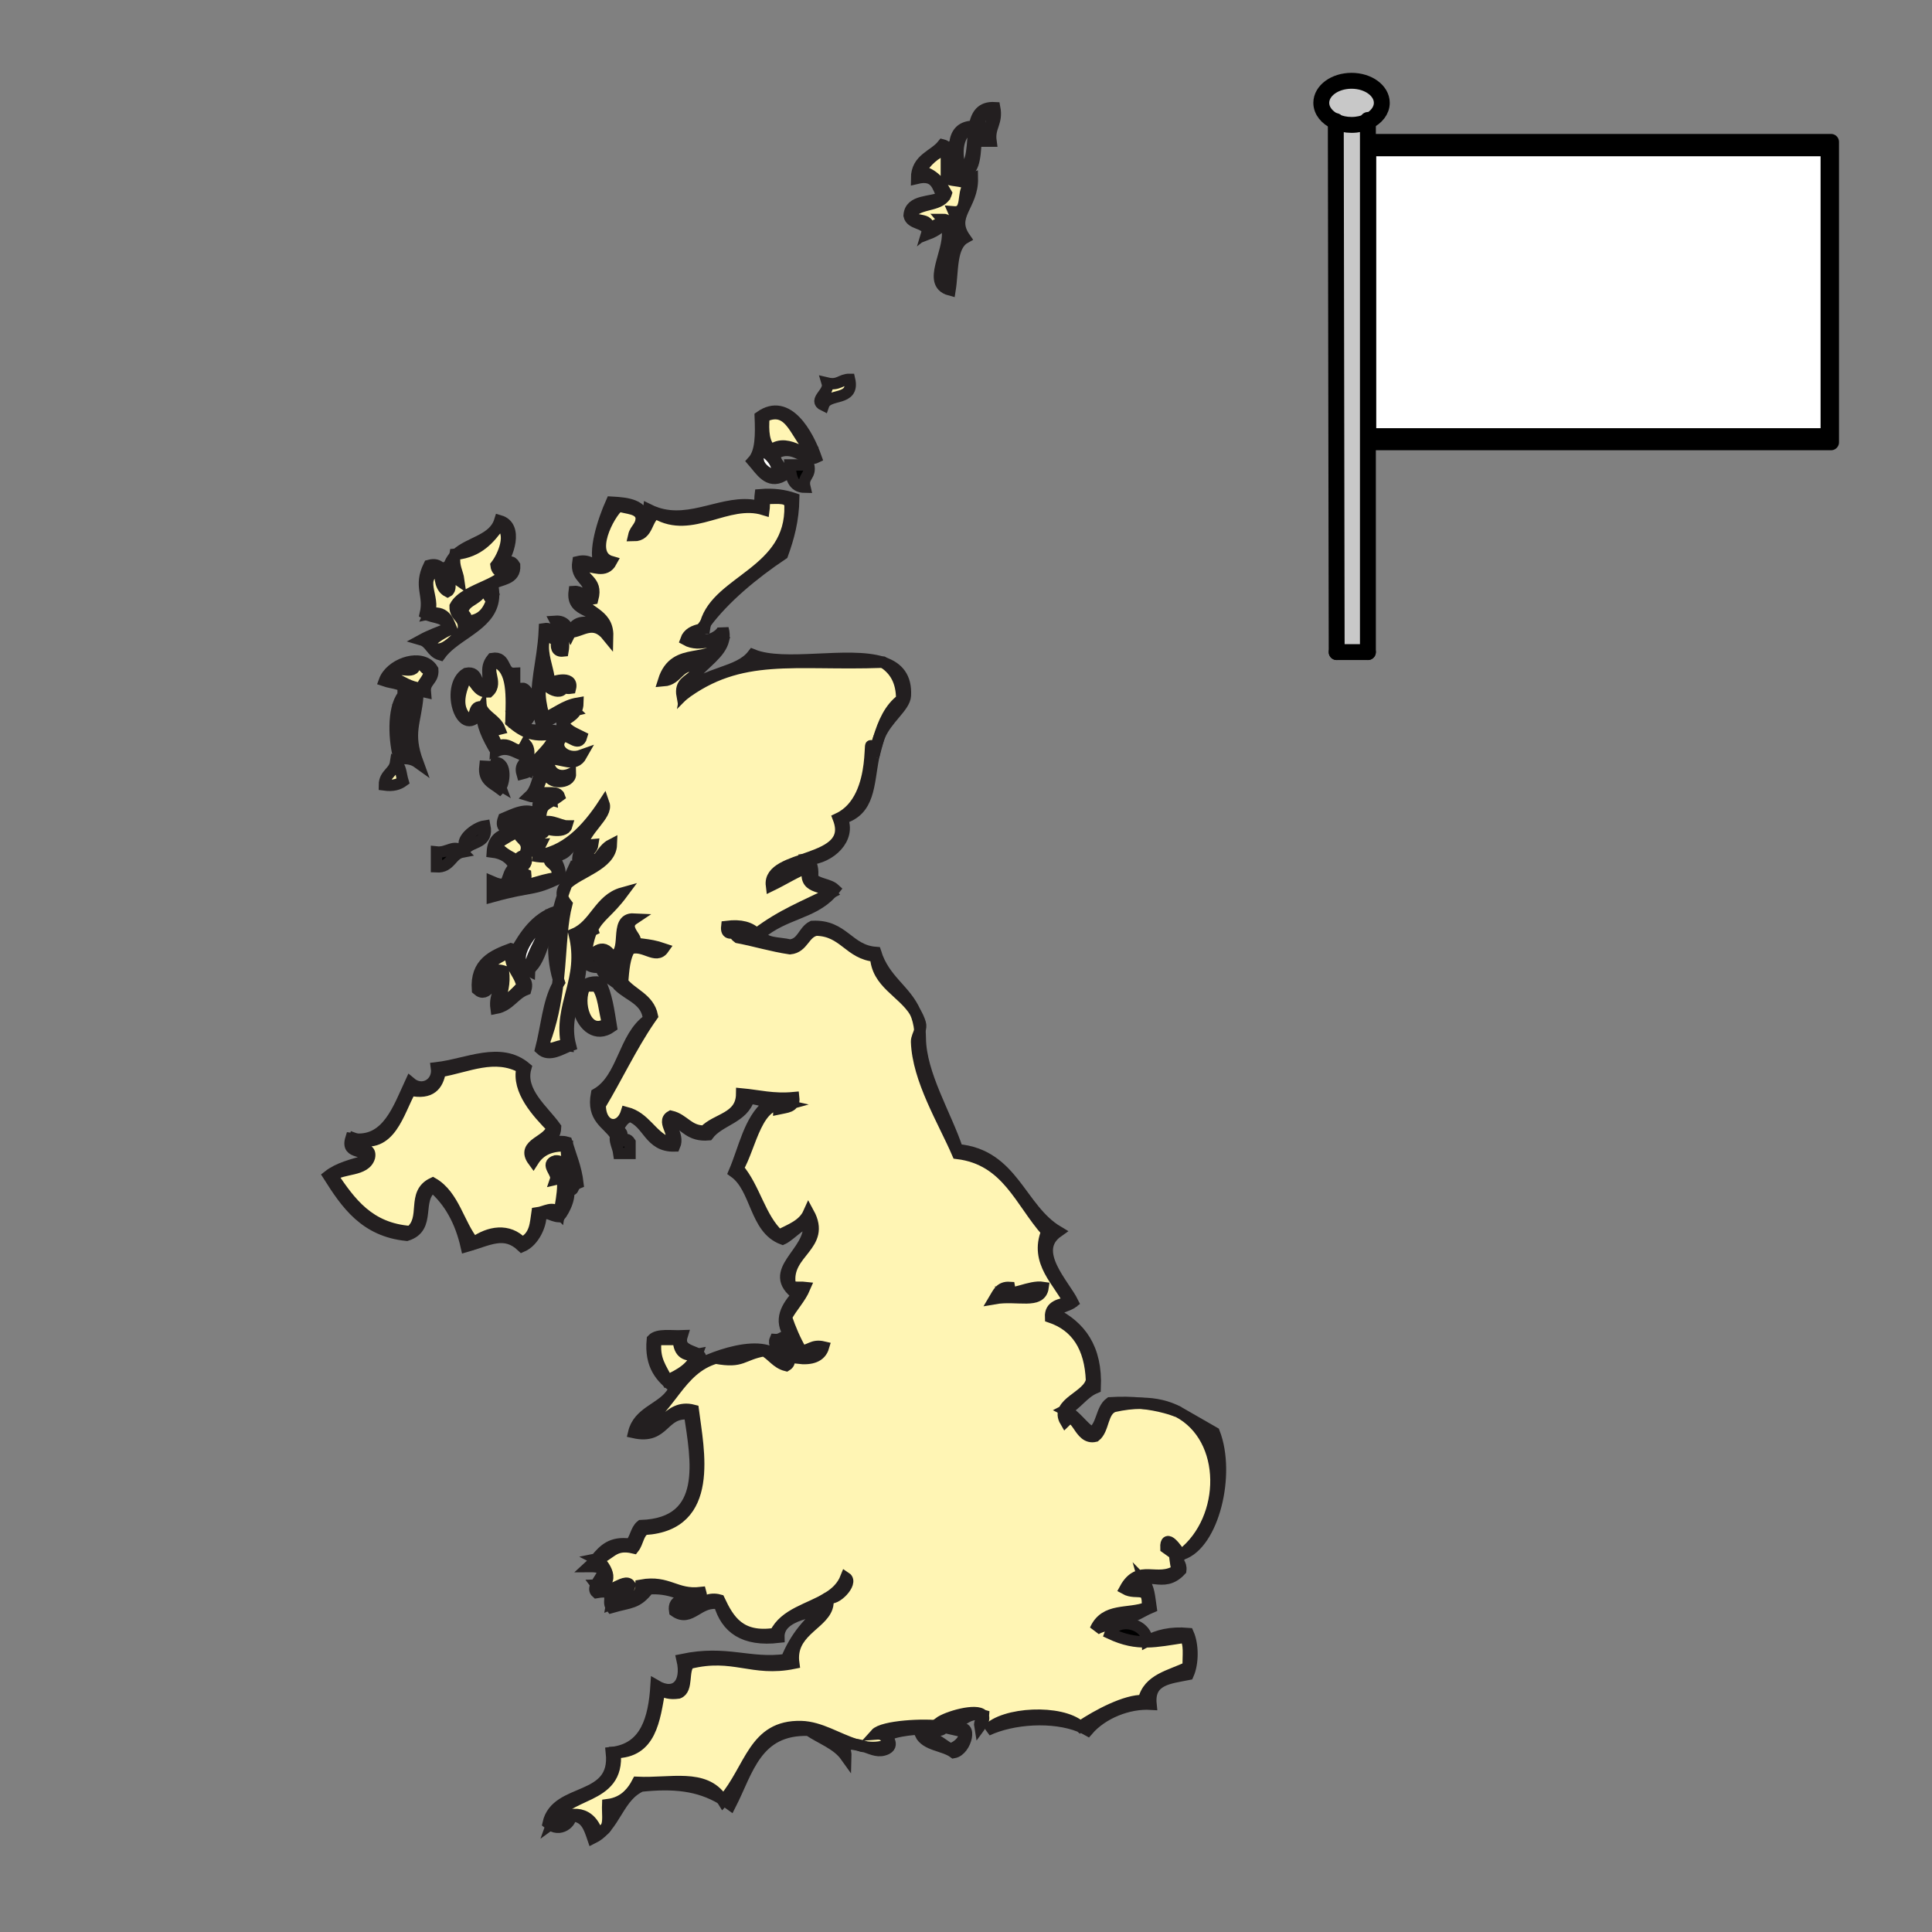 <?xml version="1.0" encoding="iso-8859-1"?>
<!-- Generator: Adobe Illustrator 12.0.1, SVG Export Plug-In . SVG Version: 6.00 Build 51448)  -->
<!DOCTYPE svg PUBLIC "-//W3C//DTD SVG 1.1//EN" "http://www.w3.org/Graphics/SVG/1.1/DTD/svg11.dtd">
<svg  version="1.1" id="Layer_1" xmlns="http://www.w3.org/2000/svg" xmlns:xlink="http://www.w3.org/1999/xlink" width="850.89" height="850.89"
	 viewBox="0 0 850.89 850.89" style="overflow:visible;enable-background:new 0 0 850.89 850.89;" xml:space="preserve">
<rect x="0" y="0" width="850.89" height="850.89" fill="#808080" stroke="none"/>
<g>
	<g id="XMLID_2_">
		<g>
			<path style="fill:#FFFFFF;" d="M805.32,192.07c-67.57,0-135.15,0-202.721,0c0-41.76,0-83.53,0-125.3
				c-0.01-0.18-0.029-0.37-0.029-0.54c0-0.47,0.1-0.86,0.5-0.92c67.41,0,134.84,0,202.25,0
				C805.32,107.56,805.32,149.82,805.32,192.07z"/>
			<path style="fill:#C8C8C8;" d="M602.45,66.23v220.96H588.7l-0.391-233.6c2.021,0.9,4.4,1.42,6.94,1.42c2.65,0,5.13-0.57,7.2-1.54
				v9.02V66.23z"/>
			<path style="fill:#C8C8C8;" d="M602.45,53.47c-2.07,0.97-4.55,1.54-7.2,1.54c-2.54,0-4.92-0.52-6.94-1.42
				c-3.829-1.71-6.39-4.79-6.39-8.3c0-5.36,5.97-9.71,13.33-9.71s13.32,4.35,13.32,9.71C608.57,48.72,606.13,51.74,602.45,53.47z"/>
			<path d="M520.7,684.5c19.89-15.6,20.229-51.12-1.83-62.72l15.92,9.14C541.95,649.4,534.3,679.96,520.7,684.5z"/>
			<path d="M520.7,684.5c-0.21,0.17-0.44,0.34-0.66,0.51c-0.05-0.08-0.1-0.17-0.16-0.27C520.16,684.67,520.43,684.59,520.7,684.5z"
				/>
			<path style="fill:#FFF5B4;" d="M516.41,620.91c-1.05-0.351-2.13-0.68-3.23-0.97C514.28,620.23,515.36,620.55,516.41,620.91z"/>
			<path d="M502.55,618.02c6.38,0.011,11.811,1.381,16.311,3.75c-0.801-0.3-1.62-0.59-2.45-0.859c-1.05-0.36-2.13-0.68-3.23-0.97
				C509.88,619.05,506.35,618.4,502.55,618.02z"/>
			<path d="M505.29,723.11c-5.29,0.109-10.21-0.801-16.39-3.681c1.06-3.01,3.939-4.37,6.989-4.37c4.391,0,9.141,2.82,9.4,7.65
				V723.11z"/>
			<path d="M495.46,699.76c6.13-11.3,14.12-2.39,22.95-8.2c-1.96-8.67,0.55-5.869-4.92-9.829c-0.28-6.851,5.02,0.789,6.39,3.01
				c-0.479,0.13-0.97,0.21-1.47,0.27c-0.21,2.94,2,3.46,1.63,6.55c-7.97,8.66-14.67-1.06-22.94,6.561c0.44,3.86,7.25,1,6.551-1.64
				c2.439,2.479,2.64,7.199,3.279,11.479c-5.069,2.15-6.66,4.19-10.989,4.12c-1.421-0.03-3.15-0.29-5.4-0.85
				c7.29,3.75-4.95,3.859-8.19,6.56c4.33-9.83,14.57-6.57,22.94-9.83C506.05,697.52,500.85,702.79,495.46,699.76z"/>
			<path d="M523.32,737.46c-8.181,1.65-17.511,2.15-16.391,13.11c-9.939-0.61-21.42,3.979-27.859,11.47
				c-1.03-0.59-2.141-1.11-3.301-1.59l0.021-0.05c7.61-5.12,20.05-11.73,27.86-11.471c1.989-9.479,12.01-10.939,19.67-14.75
				c-0.19-4.72,0.899-10.729-1.641-13.109c-6.56,1.029-11.63,1.949-16.39,2.04v-0.4c4.62-2.479,10.25-3.96,18.03-3.28
				C525.53,724.38,525.53,732.51,523.32,737.46z"/>
			<path d="M475.77,760.45c-11.939-4.86-29.81-3.66-40.96,1.59c7.271-7.99,32.551-9.09,40.98-1.64L475.77,760.45z"/>
			<path style="fill:#FFFFFF;" d="M444.65,567c0.3,1.39-0.641,1.54-1.641,1.64c2.26,2.681,10.431-2.6,16.391-1.64
				c-1.051,7.53-11.431,3.19-21.311,4.92C439.52,569.52,440.55,566.72,444.65,567z"/>
			<path d="M433.11,755.96c0.34,0.97-0.07,2.41-1.57,4.44C431.11,757.97,432.77,757.63,433.11,755.96z"/>
			<path d="M433.11,755.96c-0.07-0.21-0.181-0.4-0.341-0.57c0.131,0.03,0.261,0.061,0.4,0.101
				C433.16,755.66,433.14,755.82,433.11,755.96z"/>
			<path style="fill:#FFFFFF;" d="M431.54,60.53c0.01-4.35-0.62-9.36,1.63-11.47C439.66,48.52,435.83,61.41,431.54,60.53z"/>
			<path style="fill:#FFF5B4;" d="M433.17,49.06c-2.25,2.11-1.62,7.12-1.63,11.47C435.83,61.41,439.66,48.52,433.17,49.06z
				 M423.34,75.29c5.73-2.71,4.54-12.33,5.78-19.52c0.03-0.15,0.05-0.29,0.08-0.44c0.89-4.71,2.939-8.26,8.89-7.91
				c1.29,6.75-2.51,8.41-1.64,14.75c-2.181,0-4.37,0-6.55,0c-0.66,7-0.381,14.92-8.2,14.75c-1.22-8.48-4.07-20.76,6.56-21.3
				C421.56,58.49,420.6,67.24,423.34,75.29z"/>
			<path d="M428.26,78.56c0.25,12.05-10.12,16.43-3.28,26.23c-6.3,3.53-5.2,14.47-6.56,22.94c-1.46-0.39-2.51-1-3.23-1.77
				c2.93-11.64,9.48-22.27,4.87-32.65c6.55,0.54,3.46-8.56,6.56-11.47c-0.77-1.25-2.31-1.73-4.04-2.02l0.06-0.35
				C423.97,79.71,425.77,79.48,428.26,78.56z"/>
			<path d="M405.31,763.68c5.79,0.771,8.97,4.141,13.11,6.561c3.91-0.69,9.521-6.82,3.28-8.2c6.8-3.97,4.02,8.86-1.64,9.84
				C415.67,768.62,407.81,768.83,405.31,763.68z"/>
			<path d="M413.51,758.76c3.57-2.7,16.7-6.41,19.26-3.37c-9.06-2.26-10.919,7.931-17.7,4.36
				C414.58,759.5,414.06,759.17,413.51,758.76z"/>
			<path d="M415.19,125.96c-0.02,0.05-0.03,0.09-0.04,0.14c0-0.06,0-0.12,0-0.18C415.15,125.93,415.17,125.95,415.19,125.96z"/>
			<path d="M415.15,96.59c8.05-0.09-0.02,21.31,0,29.33c-4.97-5.36,4.96-18.69,1.4-27.08C416.21,98.04,415.75,97.29,415.15,96.59z"
				/>
			<path d="M408.59,101.51c3.95-3.17,6.07-3.5,6.07-2.65c0,0.82-1.94,2.73-6.07,4.29c0.02-0.61-0.04-1.13-0.18-1.58L408.59,101.51z"
				/>
			<path style="fill:#FFF5B4;" d="M408.59,101.51c2.15-7.06-7.8-2.03-6.56-8.2c3.57-4.08,12.93-2.37,14.75-8.19
				c-2.55-4.54-5.66-8.54-11.47-9.83c2.68-4.43,6.41-7.8,11.47-9.84c0,4.37,0,8.74,0,13.11c1.55,0.81,3.8,0.91,5.8,1.26
				c1.73,0.29,3.27,0.77,4.04,2.02c-3.1,2.91-0.01,12.01-6.56,11.47c4.61,10.38-1.94,21.01-4.87,32.65
				c-0.02-0.01-0.04-0.03-0.04-0.04c-0.02-8.02,8.05-29.42,0-29.33c0.6,0.7,1.06,1.45,1.4,2.25l-1.89,0.02
				C414.66,98.01,412.54,98.34,408.59,101.51z"/>
			<path d="M405.31,450.63c0.33,1.07,0.15,2.15-0.18,3.21c-0.31-3.1-1.03-5.71-2.01-8.01C404.02,447.27,404.77,448.85,405.31,450.63
				z"/>
			<path d="M405.13,453.84c0.11,1.05,0.17,2.16,0.18,3.34c0.14,16.021,11.44,34.08,16.39,49.17c24.6,2.17,27.479,26.07,44.26,36.061
				c-12.2,8.55,2.7,23.28,6.55,31.14c-2.45,1.92-6.7,2.04-8.189,4.92c11.27,5.67,18.819,15.061,18.029,32.78
				c-5.38,2.28-8.029,7.27-13.119,9.84c4.699,2.4,7.229,6.98,11.479,9.83c4.75-2.34,4.06-10.14,8.19-13.11
				c4.88-0.3,9.39-0.21,13.609,0.21c-3.67,0-7.66,0.461-11.97,1.431c-5.24,1.859-4.21,9.99-8.19,13.109
				c-7.33,1.78-7.83-11.739-13.119-6.56c-4.78-8.11,10.02-10.7,11.479-18.03c-0.58-14.71-6.63-23.97-18.03-27.859
				c-0.239-5.15,4.2-5.63,8.19-6.561c-4.28-8.95-15.311-17.62-9.83-31.14c-11.63-12.95-17.45-31.72-39.34-34.42
				c-6.14-14.25-17.47-32.5-18.03-49.17C403.62,457.24,404.58,455.56,405.13,453.84z"/>
			<path d="M408.41,101.57c-1.13-3.75-7.14-2.62-8.02-6.62c0.44-7.21,9.73-5.57,14.76-8.19c-2.23-4.33-2.8-10.32-11.48-8.2
				c0.02-8.72,7.6-9.88,11.48-14.75c6.17,1.55,0.98,14.45,7.49,15.66l-0.06,0.35c-2-0.35-4.25-0.45-5.8-1.26c0-4.37,0-8.74,0-13.11
				c-5.06,2.04-8.79,5.41-11.47,9.84c5.81,1.29,8.92,5.29,11.47,9.83c-1.82,5.82-11.18,4.11-14.75,8.19
				c-1.24,6.17,8.71,1.14,6.56,8.2L408.41,101.57z"/>
			<path d="M398.75,306.39c-0.27,4.97-8.35,10.21-11.47,18.03c-0.11,0.29-0.22,0.57-0.32,0.86c2.11-7.02,4.91-13.36,10.16-17.25
				c0.04-8.05-3.04-12.97-7.86-16.16C395.39,293.99,399.21,298.23,398.75,306.39z"/>
			<path d="M389.26,291.87c-0.22-0.08-0.44-0.15-0.66-0.22c0.1,0,0.21-0.01,0.32-0.01C389.03,291.71,389.15,291.79,389.26,291.87z"
				/>
			<path d="M386.96,325.28c-0.8,2.62-1.5,5.33-2.2,8.05C385.28,330.66,385.96,327.95,386.96,325.28z"/>
			<path d="M413.51,762.04c-1.32,0.87-2.66,1.71-4.92,1.64c0.04-1.59,2-1.27,3.28-1.64c-2.1-1.45-15.46-0.23-19.67,1.64
				c-3.44,0.46,2.37,4.38-1.64,6.561c-3.44,1.67-6.07,0.25-9.5-0.92c3.08,0.489,6.23,0.39,9.5-0.721c0.3-3.58-1.34-5.21-4.92-4.92
				c3.13-3.52,21.65-4.55,29.12-3.35c0.14,0.03,0.27,0.05,0.39,0.07C415.45,761.8,414.51,761.95,413.51,762.04z"/>
			<path d="M380.2,769.16c-1.16-0.22-2.31-0.53-3.45-0.891c1.6,0.2,3,0.601,4.29,1.04C380.76,769.27,380.48,769.22,380.2,769.16z"/>
			<path style="fill:#FFF5B4;" d="M374.17,167.07c2.32,9.97-9.54,5.76-11.47,11.47c-4.78-2.29,2.9-5.64,1.63-9.83
				C369.34,169.9,370.31,167.03,374.17,167.07z"/>
			<path d="M372.53,694.84c3.36,2.22-4.64,10.54-7.69,8.68C368.18,701.41,370.99,698.75,372.53,694.84z"/>
			<path d="M364.33,703.04c0.15,0.2,0.32,0.36,0.51,0.479c-0.11,0.07-0.22,0.141-0.34,0.211
				C364.45,703.51,364.39,703.28,364.33,703.04z"/>
			<path d="M364.33,707.96c-0.03,0.021-0.05,0.04-0.08,0.06c0,0,0.01-0.01,0.01-0.02C364.28,707.99,364.31,707.97,364.33,707.96z"/>
			<path d="M354.5,214.6c-5.4-0.05-6.26-4.66-6.56-9.83c2.74,0,5.47,0,8.2,0C357.33,209.78,353.31,209.59,354.5,214.6z"/>
			<path style="fill:#FFF5B4;" d="M336.47,183.46c12.45-5.83,14.13,10.18,21.31,14.75c-0.98,5.8-10.32-6.11-18.03,0
				C336.38,195.57,335.95,190,336.47,183.46z"/>
			<path d="M339.75,389.98c-1.77-14.13,37.24-9.28,29.5-29.5c19.33-9.1,11.69-45.13,15.51-27.14c-2.4,12.23-1.63,23.63-13.87,27.14
				c3.91,8.8-5.22,17.35-14.75,18.03c1.37,1.9,2.16,4.39,1.64,8.19c2.19,2.73,7.29,2.55,9.83,4.92c-0.48,0.62-0.98,1.21-1.51,1.76
				l-0.13-0.12c-3.34-3.76-12.99-1.21-9.83-11.47C350.23,384.07,345.27,387.31,339.75,389.98z"/>
			<path style="fill:#FFFFFF;" d="M341.39,209.69c-5.32-1.84-9.53-5.76-6.56-11.48C339.49,199.45,344.19,206.07,341.39,209.69z"/>
			<path style="fill:#FFF5B4;" d="M336.47,183.46c-0.52,6.54-0.09,12.11,3.28,14.75c7.71-6.11,17.05,5.8,18.03,0
				C350.6,193.64,348.92,177.63,336.47,183.46z M359.42,201.49c-4.91,2.38-9.54-6.52-18.03-1.64c-0.43,4.8,3.7,5.04,3.28,9.84
				c-6.34,3.42-9.63-2.57-13.12-6.56c3.65-4,3.6-11.7,3.28-19.67C346.94,174.93,355.83,191.31,359.42,201.49z M341.39,209.69
				c2.8-3.62-1.9-10.24-6.56-11.48C331.86,203.93,336.07,207.85,341.39,209.69z"/>
			<path d="M359.42,409.65c-5.39,1.17-5.52,7.6-11.48,8.19c-8.07-1.2-15.14-3.42-22.94-4.91c-4.27-3.21,4.67-0.51,6.55,0
				c-0.48-8.49-12.37,2.95-11.47-4.92c6.26-0.79,10.46,0.47,13.11,3.28c11.34-8.61,21.43-12.29,32.78-18.03l0.13,0.12
				c-8.43,9.1-20.46,8.85-31.27,17.91c1.55,4.46,8.27,3.75,13.11,4.92c5.46-0.56,5.82-6.21,9.84-8.2
				c13.79-0.68,15.71,10.52,27.86,11.47c3.85,12.33,13.21,16.36,17.48,26.35c-5.63-9.16-16.94-12.7-17.48-24.71
				C373.98,420.22,371.78,409.86,359.42,409.65z"/>
			<path d="M318.75,792.82c12.01-14.221,13.19-32.95,34.11-32.42c8.32,0.21,15.95,5.39,23.89,7.869c-1.7-0.199-3.62-0.159-5.86,0.33
				c0.87,1.32,1.71,2.66,1.64,4.92c-3.86-5.43-10.84-7.729-16.39-11.479c-23.14-0.73-26.85,17.96-34.42,32.78
				C320.73,794.1,319.74,793.44,318.75,792.82z"/>
			<path d="M318.44,793.19c-0.19-0.311-0.38-0.62-0.58-0.91c0.3,0.18,0.59,0.359,0.89,0.54
				C318.65,792.94,318.55,793.07,318.44,793.19z"/>
			<path d="M336.47,594.86c-9.93,1.81-9.24,5.5-21.31,3.279c-1,0.301-1.95,0.641-2.86,1.03l-0.1-0.229c7.18-3,17.23-5.801,24.34-4.4
				L336.47,594.86z"/>
			<path d="M310.25,276.89c-0.46,0.07-0.92,0.14-1.36,0.22c0.6-0.9,1.23-1.8,1.9-2.7C310.56,275.21,310.38,276.03,310.25,276.89z"/>
			<path d="M306.97,280.17c2.71,4.18,10.78-0.02,11.47-3.28c0.53,1.81,0.55,3.44,0.2,4.96l-0.2-0.04c-2.4-1.29-10.01,3.59-16.39,0
				c0.99-2.85,3.62-4.07,6.84-4.7C308.2,278.13,307.56,279.15,306.97,280.17z"/>
			<path d="M292.22,299.83c5.08-16.34,21.33-6.11,26.22-18.02l0.2,0.04c-1.35,5.91-8.31,10.06-12.84,15.51l-0.09-0.07
				c0.8-0.95,1.34-2.17,1.26-4.01C298.71,292.12,298.81,299.32,292.22,299.83z"/>
			<path d="M388.6,291.65c-38.73,1.44-62.43-4.84-88.19,14.74c-1.09-5.9,3.1-6.5,5.3-9.1l0.09,0.07c-1.82,2.19-3.24,4.58-3.75,7.39
				c8.85-9.02,23.21-8.14,29.5-16.39C345.48,294.05,373.5,286.93,388.6,291.65z"/>
			<path style="fill:#FFF5B4;" d="M293.86,607.97c-2.4-5.25-6.19-9.1-4.92-18.02c3.28,0,6.56,0,9.83,0c0.21,4.7,2.05,7.78,8.2,6.55
				C304.77,602.5,299.45,605.37,293.86,607.97z"/>
			<path d="M336.47,224.44c-16.13-5.02-31.76,10.96-47.53,1.64l0.08-0.24c15.55,5.3,30-6.06,44.17-3.04
				c1.92-0.27,1.39-2.99,1.64-4.92c5.97-0.5,10.67,0.26,14.75,1.64c-0.16,9.67-2.3,17.36-4.91,24.59
				c-12.86,8.59-25.72,19.31-33.88,30.3c5.38-18.91,37.86-22.44,37.15-51.61c-0.18-4.19-5.48-3.25-9.83-3.28
				C336.19,219.79,336.73,222.51,336.47,224.44z"/>
			<path d="M295.43,614.26c0.68-0.89,1.26-1.88,1.7-3.01c-5.95-4.42-10.94-9.81-9.83-21.3c2.38-2.54,8.39-1.45,13.11-1.641
				c-2.85,9.171,13.32,5.15,6.56,13.11c1.43-0.78,3.22-1.64,5.23-2.479l0.1,0.229c-7.46,3.17-12.02,9.25-16.63,15.28L295.43,614.26z
				 M293.86,607.97c5.59-2.6,10.91-5.47,13.11-11.47c-6.15,1.23-7.99-1.85-8.2-6.55c-3.27,0-6.55,0-9.83,0
				C287.67,598.87,291.46,602.72,293.86,607.97z"/>
			<path d="M282.38,786.63c-2.25,0.98-4.06,2.4-5.62,4.061l-0.08-0.08c1.65-1.58,2.95-3.5,4.06-5.62
				c14.55,0.68,29.58-3.95,37.12,7.29C307.6,786.22,296.7,785.13,282.38,786.63z"/>
			<path d="M272.55,501.44c0.92,3.699,2.56-1.99,4.92,1.64c0,1.63,0,3.27,0,4.91c-1.64,0-3.28,0-4.92,0
				c-0.51-3.83-3.21-6.771,0-9.83C274.61,498.56,274.2,501.42,272.55,501.44z"/>
			<path d="M270.87,771.65c13.46-2.32,17.13-14.44,18.07-29.28c8.31,4.88,13.97-0.78,11.47-11.47c19.76-4.141,29.46,2.25,45.9,0
				c3.86-9.75,10.1-17.12,17.94-22.881c-2.63,7.65-16.55,10.99-14.67,24.521c-18.36,3.76-26.46-4.82-45.89,0
				c-3.21,2.8-0.52,11.5-4.92,13.11c-3.8,0.529-6.29-0.261-8.19-1.641c-2.33,13.521-3.91,27.79-19.67,27.87L270.87,771.65z"/>
			<path d="M266.92,804.82c1.3-2.28,0.57-6.58,0.71-10c3.91-0.511,6.8-2.04,9.05-4.21l0.08,0.08
				C272.9,794.82,270.56,800.47,266.92,804.82z"/>
			<path d="M266.05,805.81c0.3-0.319,0.59-0.649,0.87-0.989C266.71,805.22,266.42,805.55,266.05,805.81z"/>
			<path d="M346.31,486.68c-12.91-3.04-15.6,18.271-21.31,27.87c7.38,8.46,9.73,21.95,18.03,29.5c5.08-2.56,10.75-4.55,13.11-9.83
				c7.88,14.46-10.17,17.13-8.2,31.141c0.51,2.22,4.11,1.359,6.56,1.64c-2.11,4.99-5.76,8.45-8.19,13.11
				c1.8,5.3,3.94,10.26,6.55,14.75c3.86,0.04,4.83-2.82,9.84-1.641c-1.25,4.221-5.24,5.7-11.48,4.92
				c0.41-4.779-3.08-5.659-4.91-8.189c-5.7,3.33,4.75,8.569,0,11.47c-4.39-1.08-6.24-4.7-9.84-6.56l0.07-0.32
				c2.69,0.53,4.96,1.66,6.49,3.6c5.41-2.46-3.41-4.01-1.64-8.189c2.94,0.2,3.46-2.01,6.55-1.641c-5.23-6.93-1.29-12.92,3.28-18.029
				c-14.52-10.54,6.23-18.511,4.92-31.15c-1.78-2.2-8.02,5-11.47,6.561c-12.36-4.58-11.39-22.49-21.31-29.5
				c4.43-10.32,6.63-22.881,14.75-29.511c-1.39-2.43-5.28-2.37-8.19-3.27c-2.45,9.03-13.11,9.84-18.03,16.39
				c-7.73,0.62-10.28-3.93-14.76-6.56c-4.05,1.58,2.26,6.29,0,11.47c-11.26,0.34-11.52-10.32-19.66-13.11
				c-3.73,1.2-4.91,4.931-6.56,8.2c-3.5-5.24-10.22-7.27-8.2-18.03c11.78-6.8,11.9-25.26,22.95-32.779l0.34,0.24
				c-7.98,11.72-14.27,25.13-21.65,37.449c-0.02,10.15,8.88,11.5,11.48,3.28c8.24,2.14,10.84,9.92,18.03,13.12
				c5.34-2.7-3-8.9,1.64-11.48c5.77,1.33,7.6,6.601,14.75,6.561c5.3-5.62,16.26-5.59,16.39-16.391c7.49,0.7,13.89,2.49,22.94,1.641
				c0.5,4.32-3.42,4.22-6.55,4.91C343.07,486.73,345.03,487.05,346.31,486.68z"/>
			<path d="M277.47,680.09c2.36-2,2.48-6.25,4.91-8.189c30.06-1.011,24.28-29.15,21.31-49.17c-12.2-1.28-10.5,11.35-24.59,8.189
				c2.13-8.86,11.61-10.38,16.33-16.66l0.24,0.19c-3.83,5-7.7,9.96-13.29,13.189c8.88,5.551,11.05-9.67,22.95-6.55
				c2.2,17.311,9.69,50.54-21.31,52.45c-2.88,1.49-3,5.74-4.92,8.19c-9.37-2.271-10.44,3.76-16.39,4.92l-0.13-0.11
				C265.86,682.7,269.18,678.91,277.47,680.09z"/>
			<path d="M257.8,422.76c3.76-2.33,7.3-8.37,11.47-1.64c8.15-0.58,0.63-16.85,9.83-16.39c-6.92,4.59,7.14,11.43-3.27,9.84
				c5.2,1.59,9.23,0.82,16.39,3.27c-3.42,4.89-8.62-2.17-14.75,0c-2.46,3.56-2.8,9.23-3.28,14.76c4.06,5.221,11.53,7.04,13.11,14.75
				c-0.44,0.62-0.88,1.25-1.3,1.881l-0.34-0.24c-0.68-8.61-8.36-10.21-13.11-14.75c-1.29-6.75,2.51-8.42,1.64-14.76
				c-3.79,1.68-3.39,7.54-3.28,13.12c-2.81-2.109-6.44-3.39-6.56-8.2c3.1,0.18,1.14,5.42,4.92,4.92c0.88-5.8-1.39-8.45-4.92-9.84
				c-2.66,0.36,0.23,2.79-0.21,4.88c-0.12,0.61-0.52,1.19-1.43,1.68c-8.51-0.14-7.68-12.93-2.12-16.14
				C259.33,412.81,258.42,416.71,257.8,422.76z"/>
			<path d="M262.71,686.65c3.38,1.72,9.17,11.239,0,11.47l-0.22-0.11c1.78-3.71,7.1-8.18-3.05-8.08c1.14-1.04,2.14-2.22,3.14-3.39
				L262.71,686.65z"/>
			<path d="M262.71,698.12c4.68,6.3,12.29-3.73,14.76,0c-1.15,4.32-7.47,3.47-8.2,8.2c5.03-2.08,13.16-1.051,13.11-8.2
				c11.99-2.15,15.12,4.55,26.23,3.28c2.08,7.55-8.32,2.609-9.84,6.56c5.71,5.06,9.6-5.63,18.03-3.28
				c4.19,8.92,9.13,17.101,24.59,14.75c4.18-8.75,15.1-10.779,23.11-15.699c0.32,1.59,0.2,2.989-0.24,4.27
				c-3.28,1.84-21.54,2.42-21.23,13.07c-15.47,1.81-23.21-4.11-26.23-14.75c-9.1-1.87-12.46,8.439-19.67,3.27
				c-0.95-5.87,4.85-4.979,9.84-4.91c-6.74-2.01-11.85-5.63-21.31-4.92c-5.14,6.7-7.95,5.75-16.39,8.2
				c-2.39-2.94,2.82-8.22-6.56-6.56c-1.04-0.891-0.85-2.091-0.22-3.391L262.71,698.12z"/>
			<path style="fill:#FFF5B4;" d="M267.63,450.63c-9.57,6.42-13.98-9.399-9.83-16.39c1.64,0,3.28,0,4.91,0
				C265.95,438.1,265.95,445.21,267.63,450.63z"/>
			<path d="M260.59,409.9c0.11-0.23,0.21-0.45,0.32-0.67c0.06,0.12,0.12,0.26,0.17,0.42C260.91,409.73,260.75,409.81,260.59,409.9z"
				/>
			<path style="fill:#FFFFFF;" d="M256.3,373.75c1.11-1.08,2.72-1.66,4.78-1.8c-0.49,3.34-4.44,3.22-4.92,6.56c1.09,0,2.18,0,3.28,0
				c-0.12,0.84-0.71,1.21-1.49,1.38c-1.01,0.22-2.34,0.11-3.43,0.26C254.28,377.19,254.91,375.09,256.3,373.75z"/>
			<path d="M257.8,434.24c-4.15,6.99,0.26,22.81,9.83,16.39c-1.68-5.42-1.68-12.53-4.92-16.39
				C261.08,434.24,259.44,434.24,257.8,434.24z M269.27,452.26c-13.69,9.69-22.7-22.04-4.92-19.66
				C267.17,437.97,268.13,445.22,269.27,452.26z"/>
			<path d="M269.27,371.95c-0.33,8.91-14.4,12.2-19.69,17.48c1.01-2.61,2.12-5.16,3.3-7.64c2.27,0.42,4.05,0.36,5.51-0.03v-0.01
				C263.83,380.3,264.7,374.28,269.27,371.95z"/>
			<path d="M254.52,262.14c2.54,7.83,13.38,7.38,13.11,18.03c-6.26-7.75-11.59-1.86-16.33-1.76c2.57-5.47,6.52-4.8,13.05-3.16
				c-0.9-7.84-12.78-4.7-11.47-14.75c2.94-0.21,3.46,2,6.56,1.64c0.92-7.48-6.18-6.94-4.92-14.76c5.01-1.18,5.97,1.68,9.83,1.64
				c-3.35-5.48,1.3-19.76,4.92-27.86c7.26,0.39,14.11,1.18,14.75,8.2c1.92-0.27,1.39-2.99,1.64-4.92c1.13,0.56,2.25,1.03,3.36,1.4
				l-0.08,0.24c-4.4,2.15-3.27,9.84-9.84,9.83c0.71-3.12,3.54-4.12,3.28-8.19c-0.94-3.97-6.19-3.65-9.83-4.92
				c-4.4,3.56-13.89,21.58-3.28,24.58c-2.78,5.17-7.62,2.04-13.11,1.64c-0.23,6.79,7.27,5.85,4.92,14.76
				C257.65,264.47,256.73,262.65,254.52,262.14z"/>
			<path d="M251.18,278.42c-0.03-0.01,0.05,0.01,0.12-0.01c-0.02,0.04-0.04,0.08-0.06,0.12
				C251.22,278.49,251.2,278.46,251.18,278.42z"/>
			<path d="M249.58,389.43c-0.67,1.71-1.29,3.44-1.86,5.18C247.27,392.6,248.06,390.93,249.58,389.43z"/>
			<path d="M245.89,431.24c0.14,0.46,0.28,0.91,0.43,1.359c-0.25,0.4-0.49,0.811-0.72,1.23C245.7,432.96,245.8,432.1,245.89,431.24z
				"/>
			<path d="M247.72,394.61c0.24,1.09,0.84,2.27,1.88,3.57c-1.01,3.84-1.58,8.11-2.02,12.72c-0.58,6.24-0.91,13.11-1.69,20.34
				C242.32,419.24,243.82,406.53,247.72,394.61z"/>
			<path d="M244.69,281.81c-2.71-0.79-1.69-2-0.66-3.64c0.79-1.27,1.59-2.79,0.66-4.56c4.04-0.28,5.1,2.44,6.48,4.81
				c-1.68,0-3.3-0.76-4.85-3.17c0.53,3.85,2.59,6.15,1.64,11.47C241.82,287.42,247.86,276.87,244.69,281.81z"/>
			<path d="M241.41,803.02c3.55-16.119,30.27-9.06,27.86-31.14c0.55-0.06,1.08-0.14,1.6-0.229l0.04,0.229
				c2.03,21.7-22.76,16.57-27.86,31.14c7.1-5.22,15.88-6.22,19.66,3.28c1.53,0.25,2.6,0.04,3.34-0.49
				c-1.41,1.511-3.02,2.811-4.97,3.771c-1.67-4.89-3.18-9.94-9.84-9.84C252.06,802.13,246.79,807.59,241.41,803.02z"/>
			<path style="fill:#FFF5B4;" d="M249.6,460.46c-5-0.64-8.34,4.31-9.83-1.64c3.22-8.54,4.84-16.98,5.83-24.99
				c0.23-0.42,0.47-0.83,0.72-1.23c-0.15-0.449-0.29-0.899-0.43-1.359c0.78-7.23,1.11-14.1,1.69-20.34l5.3,0.39
				C257.94,431.82,245.84,442.3,249.6,460.46z"/>
			<path style="fill:#FFFFFF;" d="M249.6,363.76c-1.02,3.5-10.09,1.53-11.47,0C240.07,359.34,246.67,363.76,249.6,363.76z"/>
			<path d="M241.41,301.47c1.19-1.34,11.34-4.39,9.83,1.64c-1.9,0.27-2.91-0.36-3.28-1.64c-1.86,0.31-0.91,1.65,0,1.64
				c-1.5,3.86-11.31-2.02-6.55-4.91l0.32-0.05C241.96,299.62,241.93,300.78,241.41,301.47z"/>
			<path d="M274.19,393.26c-6.23,8.39-10.53,10.2-13.28,15.97c-1.32-2.58-5.33,3.61-6.39,5.34c5.41,18.67-7.66,28.77-3.28,45.89
				c-3.8,1.31-9.3,5.25-13.11,1.64c2.48-9.43,3.23-20.6,7.47-28.27c-0.99,8.01-2.61,16.45-5.83,24.99c1.49,5.949,4.83,1,9.83,1.64
				c-3.76-18.16,8.34-28.64,3.28-49.17C262.09,407.39,263.91,396.1,274.19,393.26z"/>
			<path d="M239.77,276.89c2.08-0.33,2.9,0.59,2.59,1.18c-0.13,0.25-0.45,0.43-0.95,0.46c-1.19,1.31-1.79,2.91-2.01,4.65l-0.1-0.01
				C239.51,281.19,239.68,279.1,239.77,276.89z"/>
			<path d="M247.6,317.77c0.23-1.99,1.4-3.91,5.28-4.82c-3.06-2.95-8.98,5.14-14.75,4.91c-3.53-12.55-0.22-21.44,1.17-34.69
				l0.1,0.01c-0.65,4.94,1.74,11.04,2.33,14.97l-0.32,0.05c-6.05,1.42-2.87,13.88-1.64,18.02c5.15-1.95,8.67-5.53,14.75-6.55
				c-0.11,4.8-3.75,6.09-6.56,8.19L247.6,317.77z"/>
			<path style="fill:#FFFFFF;" d="M232.39,427.25c-8.96-5.28,2.74-17.85,7.38-22.52c2.39,5.6-5.67,13.77-6.49,21.99
				C232.99,426.92,232.7,427.1,232.39,427.25z"/>
			<path d="M232.39,427.25c0.31-0.15,0.6-0.33,0.89-0.53c-0.04,0.32-0.06,0.641-0.07,0.96C232.92,427.54,232.64,427.4,232.39,427.25
				z"/>
			<path style="fill:#FFF5B4;" d="M218.46,371.95c3.48-2.53,7.3-4.71,11.47-6.55c-4.15,4,3.46,3.49,1.64,9.83l-0.28,1.64
				c-2.8,0-3.13,1.32-1.36,3.28C225.82,377.7,220.91,376.06,218.46,371.95z"/>
			<path style="fill:#FFF5B4;" d="M249.6,363.76c-2.93,0-9.53-4.42-11.47,0C239.51,365.29,248.58,367.26,249.6,363.76z
				 M443.01,568.64c1-0.1,1.94-0.25,1.641-1.64c-4.101-0.28-5.131,2.52-6.561,4.92c9.88-1.729,20.26,2.61,21.311-4.92
				C453.44,566.04,445.27,571.32,443.01,568.64z M364.33,703.04c0.06,0.24,0.12,0.47,0.17,0.69c-8.01,4.92-18.93,6.949-23.11,15.699
				c-15.46,2.351-20.4-5.83-24.59-14.75c-8.43-2.35-12.32,8.34-18.03,3.28c1.52-3.95,11.92,0.99,9.84-6.56
				c-11.11,1.27-14.24-5.431-26.23-3.28c0.05,7.149-8.08,6.12-13.11,8.2c0.73-4.73,7.05-3.88,8.2-8.2c-2.47-3.73-10.08,6.3-14.76,0
				c9.17-0.23,3.38-9.75,0-11.47c5.95-1.16,7.02-7.19,16.39-4.92c1.92-2.45,2.04-6.7,4.92-8.19c31-1.91,23.51-35.14,21.31-52.45
				c-11.9-3.12-14.07,12.101-22.95,6.55c5.59-3.229,9.46-8.189,13.29-13.189c4.61-6.03,9.17-12.11,16.63-15.28
				c0.91-0.39,1.86-0.729,2.86-1.03c12.07,2.221,11.38-1.47,21.31-3.279c3.6,1.859,5.45,5.479,9.84,6.56c4.75-2.9-5.7-8.14,0-11.47
				c1.83,2.53,5.32,3.41,4.91,8.189c6.24,0.78,10.23-0.699,11.48-4.92c-5.01-1.18-5.98,1.681-9.84,1.641
				c-2.61-4.49-4.75-9.45-6.55-14.75c2.43-4.66,6.08-8.12,8.19-13.11c-2.45-0.28-6.05,0.58-6.56-1.64
				c-1.97-14.011,16.08-16.681,8.2-31.141c-2.36,5.28-8.03,7.271-13.11,9.83c-8.3-7.55-10.65-21.04-18.03-29.5
				c5.71-9.6,8.4-30.91,21.31-27.87c-1.28,0.37-3.24,0.051-3.28,1.641c3.13-0.69,7.05-0.59,6.55-4.91
				c-9.05,0.85-15.45-0.94-22.94-1.641c-0.13,10.801-11.09,10.771-16.39,16.391c-7.15,0.04-8.98-5.23-14.75-6.561
				c-4.64,2.58,3.7,8.78-1.64,11.48c-7.19-3.2-9.79-10.98-18.03-13.12c-2.6,8.22-11.5,6.87-11.48-3.28
				c7.38-12.319,13.67-25.729,21.65-37.449c0.42-0.631,0.86-1.261,1.3-1.881c-1.58-7.71-9.05-9.529-13.11-14.75
				c0.48-5.529,0.82-11.2,3.28-14.76c6.13-2.17,11.33,4.89,14.75,0c-7.16-2.45-11.19-1.68-16.39-3.27
				c10.41,1.59-3.65-5.25,3.27-9.84c-9.2-0.46-1.68,15.81-9.83,16.39c-4.17-6.73-7.71-0.69-11.47,1.64
				c0.62-6.05,1.53-9.95,2.79-12.86c0.16-0.09,0.32-0.17,0.49-0.25c-0.05-0.16-0.11-0.3-0.17-0.42c2.75-5.77,7.05-7.58,13.28-15.97
				c-10.28,2.84-12.1,14.13-21.31,18.03l-5.3-0.39c0.44-4.61,1.01-8.88,2.02-12.72c-1.04-1.3-1.64-2.48-1.88-3.57
				c0.57-1.74,1.19-3.47,1.86-5.18c5.29-5.28,19.36-8.57,19.69-17.48c-4.57,2.33-5.44,8.35-10.88,9.8l-0.44-1.86
				c0.78-0.17,1.37-0.54,1.49-1.38c-1.1,0-2.19,0-3.28,0c0.48-3.34,4.43-3.22,4.92-6.56c-2.06,0.14-3.67,0.72-4.78,1.8l-0.14-0.16
				c0.81-7.97,11.65-14.52,9.83-19.67c-7.44,11.39-17.14,21.86-30.63,22.91l-0.2-2.32c1.33-0.51,2.36-1.32,2.97-2.56
				c-4.1,0.28-5.13-2.52-6.56-4.92c2.38-0.89,8.47,1.92,8.2-1.63c-2.48-4.08-14.12,1-16.39-3.28c3.17-3.71,9.98-3.77,14.75-1.64
				c0.07-6.79,2.84-5.88,8.19-9.84c-1.13-3.23-9.14,0.41-9.83-3.27c1.65-2.18,1.55-6.1,4.92-6.56c-0.15,4.59,9.98,4.59,9.83,0
				c-4.66,2.02-9.73,0.22-9.83-6.56c6.52-0.43,11.54,4.13,14.75-1.63c-7.05,2.56-13.48-3.86-8.2-8.2c2.92-0.98,6.81,4.8,8.2,0
				c-3.26-1.66-7-2.83-8.2-6.56c2.81-2.1,6.45-3.39,6.56-8.19c-6.08,1.02-9.6,4.6-14.75,6.55c-1.23-4.14-4.41-16.6,1.64-18.02
				c-4.76,2.89,5.05,8.77,6.55,4.91c-0.91,0.01-1.86-1.33,0-1.64c0.37,1.28,1.38,1.91,3.28,1.64c1.51-6.03-8.64-2.98-9.83-1.64
				c0.52-0.69,0.55-1.85,0.32-3.32c-0.59-3.93-2.98-10.03-2.33-14.97c0.22-1.74,0.82-3.34,2.01-4.65c0.5-0.03,0.82-0.21,0.95-0.46
				l1.67,0.1c-1.03,1.64-2.05,2.85,0.66,3.64c3.17-4.94-2.87,5.61,3.27,4.91c0.95-5.32-1.11-7.62-1.64-11.47
				c1.55,2.41,3.17,3.17,4.85,3.17h0.01c0.02,0.04,0.04,0.07,0.06,0.11c0.02-0.04,0.04-0.08,0.06-0.12
				c4.74-0.1,10.07-5.99,16.33,1.76c0.27-10.65-10.57-10.2-13.11-18.03c2.21,0.51,3.13,2.33,6.56,1.64
				c2.35-8.91-5.15-7.97-4.92-14.76c5.49,0.4,10.33,3.53,13.11-1.64c-10.61-3-1.12-21.02,3.28-24.58c3.64,1.27,8.89,0.95,9.83,4.92
				c0.26,4.07-2.57,5.07-3.28,8.19c6.57,0.01,5.44-7.68,9.84-9.83c15.77,9.32,31.4-6.66,47.53-1.64c0.26-1.93-0.28-4.65,1.64-4.92
				c4.35,0.03,9.65-0.91,9.83,3.28c0.71,29.17-31.77,32.7-37.15,51.61c-0.67,0.9-1.3,1.8-1.9,2.7c-3.22,0.63-5.85,1.85-6.84,4.7
				c6.38,3.59,13.99-1.29,16.39,0c-4.89,11.91-21.14,1.68-26.22,18.02c6.59-0.51,6.49-7.71,14.75-6.55
				c0.08,1.84-0.46,3.06-1.26,4.01c-2.2,2.6-6.39,3.2-5.3,9.1c25.76-19.58,49.46-13.3,88.19-14.74c0.22,0.07,0.44,0.14,0.66,0.22
				c4.82,3.19,7.9,8.11,7.86,16.16c-5.25,3.89-8.05,10.23-10.16,17.25c-1,2.67-1.68,5.38-2.2,8.05v0.01
				c-3.82-17.99,3.82,18.04-15.51,27.14c7.74,20.22-31.27,15.37-29.5,29.5c5.52-2.67,10.48-5.91,16.39-8.19
				c-3.16,10.26,6.49,7.71,9.83,11.47c-11.35,5.74-21.44,9.42-32.78,18.03c-2.65-2.81-6.85-4.07-13.11-3.28
				c-0.9,7.87,10.99-3.57,11.47,4.92c-1.88-0.51-10.82-3.21-6.55,0c7.8,1.49,14.87,3.71,22.94,4.91c5.96-0.59,6.09-7.02,11.48-8.19
				c12.36,0.21,14.56,10.57,26.22,11.47c0.54,12.01,11.85,15.55,17.48,24.71c0.98,2.3,1.7,4.91,2.01,8.01
				c-0.55,1.72-1.51,3.4-1.46,4.98c0.56,16.67,11.89,34.92,18.03,49.17c21.89,2.7,27.71,21.47,39.34,34.42
				c-5.48,13.52,5.55,22.189,9.83,31.14c-3.99,0.931-8.43,1.41-8.19,6.561c11.4,3.89,17.45,13.149,18.03,27.859
				c-1.46,7.33-16.26,9.92-11.479,18.03c5.289-5.18,5.789,8.34,13.119,6.56c3.98-3.119,2.95-11.25,8.19-13.109
				c4.31-0.97,8.3-1.431,11.97-1.431c0.01,0,0.01,0,0.021,0c0,0,0.01,0,0.02,0c3.8,0.381,7.33,1.03,10.63,1.921
				c1.101,0.29,2.181,0.619,3.23,0.97c0.83,0.27,1.649,0.56,2.45,0.859l0.01,0.011c22.06,11.6,21.72,47.12,1.83,62.72
				c-0.271,0.09-0.54,0.17-0.82,0.24c-1.37-2.221-6.67-9.86-6.39-3.01c5.47,3.96,2.96,1.159,4.92,9.829
				c-8.83,5.811-16.82-3.1-22.95,8.2c5.39,3.03,10.59-2.24,9.83,8.2c-8.37,3.26-18.61,0-22.94,9.83c3.24-2.7,15.48-2.81,8.19-6.56
				c2.25,0.56,3.979,0.819,5.4,0.85l-0.051,2.979c-3.05,0-5.93,1.36-6.989,4.37c6.18,2.88,11.1,3.79,16.39,3.681
				c4.76-0.091,9.83-1.011,16.39-2.04c2.54,2.38,1.45,8.39,1.641,13.109c-7.66,3.811-17.681,5.271-19.67,14.75
				c-7.811-0.26-20.25,6.351-27.86,11.471c-8.43-7.45-33.71-6.351-40.98,1.64l-3.27-1.64c1.5-2.03,1.91-3.471,1.57-4.44
				c0.029-0.14,0.05-0.3,0.06-0.47c-0.14-0.04-0.27-0.07-0.4-0.101c-2.56-3.04-15.689,0.67-19.26,3.37
				c0.55,0.41,1.07,0.74,1.56,0.99l-0.31,0.58c-7.47-1.2-25.99-0.17-29.12,3.35c3.58-0.29,5.22,1.34,4.92,4.92
				c-3.27,1.11-6.42,1.21-9.5,0.721c0-0.011-0.01-0.011-0.02-0.011c-1.29-0.439-2.69-0.84-4.29-1.04
				c-7.94-2.479-15.57-7.659-23.89-7.869c-20.92-0.53-22.1,18.199-34.11,32.42c-0.3-0.181-0.59-0.36-0.89-0.54
				c-7.54-11.24-22.57-6.61-37.12-7.29c-1.11,2.12-2.41,4.04-4.06,5.62c-2.25,2.17-5.14,3.699-9.05,4.21
				c-0.14,3.42,0.59,7.72-0.71,10c-0.28,0.34-0.57,0.67-0.87,0.989c-0.74,0.53-1.81,0.74-3.34,0.49c-3.78-9.5-12.56-8.5-19.66-3.28
				c5.1-14.569,29.89-9.439,27.86-31.14c15.76-0.08,17.34-14.35,19.67-27.87c1.9,1.38,4.39,2.17,8.19,1.641
				c4.4-1.61,1.71-10.311,4.92-13.11c19.43-4.82,27.53,3.76,45.89,0c-1.88-13.53,12.04-16.87,14.67-24.521
				c0.03-0.02,0.05-0.039,0.08-0.06c-0.02,0.01-0.05,0.03-0.07,0.04c0.44-1.28,0.56-2.68,0.24-4.27c0.12-0.07,0.23-0.141,0.34-0.211
				c3.05,1.86,11.05-6.46,7.69-8.68c-1.54,3.91-4.35,6.57-7.69,8.68C364.65,703.4,364.48,703.24,364.33,703.04z"/>
			<path style="fill:#FFF5B4;" d="M243.05,378.51c-3.95,0.98,4.87,2.53,1.64,8.19c-7.46,0.71-12.21,4.42-21.31,3.28
				c2.85-1.51,8.79,0.06,8.19-4.92c-3.05-1.56-5.47,4.91-6.55,0c0.91-4,8.34-1.49,6.55-8.19c-0.1,0-0.19,0-0.28,0l0.28-1.64
				c1.34-0.1,2.56-0.32,3.59-0.72l0.2,2.32c-0.17,0.02-0.34,0.03-0.51,0.04C240,377.99,241.55,376.68,243.05,378.51z"/>
			<path d="M243.05,352.28c-0.21-3.62-6.96-0.69-9.84-1.64c4.24-3.95,3.63-12.76,8.19-16.4l0.01,0.01c0.1,6.78,5.17,8.58,9.83,6.56
				c0.15,4.59-9.98,4.59-9.83,0c-3.37,0.46-3.27,4.38-4.92,6.56c0.69,3.68,8.7,0.04,9.83,3.27c-5.35,3.96-8.12,3.05-8.19,9.84
				c-4.77-2.13-11.58-2.07-14.75,1.64c2.27,4.28,13.91-0.8,16.39,3.28c0.27,3.55-5.82,0.74-8.2,1.63c1.43,2.4,2.46,5.2,6.56,4.92
				c-0.61,1.24-1.64,2.05-2.97,2.56c-1.03,0.4-2.25,0.62-3.59,0.72c1.82-6.34-5.79-5.83-1.64-9.83c-4.17,1.84-7.99,4.02-11.47,6.55
				c2.45,4.11,7.36,5.75,11.47,8.2c-1.77-1.96-1.44-3.28,1.36-3.28c0.09,0,0.18,0,0.28,0c1.79,6.7-5.64,4.19-6.55,8.19
				c1.08,4.91,3.5-1.56,6.55,0c0.6,4.98-5.34,3.41-8.19,4.92c9.1,1.14,13.85-2.57,21.31-3.28c3.23-5.66-5.59-7.21-1.64-8.19
				c-1.5-1.83-3.05-0.52-8.2-1.64c0.17-0.01,0.34-0.02,0.51-0.04c13.49-1.05,23.19-11.52,30.63-22.91
				c1.82,5.15-9.02,11.7-9.83,19.67c-2.92-1.2-0.24-2.98,0-4.92c-5.01,1.55-5.14,7.98-11.47,8.2c-0.04,3.86,2.82,4.82,1.63,9.83
				c-12.28,5.92-11.32,3.18-29.5,8.2c0-2.19,0-4.37,0-6.56c8.78,3.84,5.08-3.14,9.84-6.55c-1.75-3.72-4.98-5.96-9.84-6.56
				c0.32-5.15,3.05-7.88,8.2-8.2c-0.71-2.57-5.16-1.4-3.28-6.55c3.91-1.58,10.5-5.41,14.75-1.64
				C238.55,358.19,233.61,349.33,243.05,352.28z"/>
			<path style="fill:#FFF5B4;" d="M215.18,339.17c1.91,0.27,2.92-0.36,3.28-1.64c3.55-0.27,0.74,5.82,1.64,8.2
				C217.7,344.3,214.9,343.27,215.18,339.17z"/>
			<path d="M215.18,339.17c-0.28,4.1,2.52,5.13,4.92,6.56c-0.9-2.38,1.91-8.47-1.64-8.2C218.1,338.81,217.09,339.44,215.18,339.17z
				 M220.1,347.37c-3.09-2.37-7.27-3.67-6.56-9.84c2.33,0.14,4.65,0.27,4.92-1.64C223.22,335.92,222.34,345.16,220.1,347.37z"/>
			<path style="fill:#FFF5B4;" d="M221.74,427.68c-7.91-2.439-3.4,7.521-9.84,6.561c-2.68-9.83,12.67-14.29,13.56-15.91l1.54,0.88
				c-0.67,1.18-1.32,2.37-1.98,3.55c0.95,4.51,4.08,6.851,4.91,11.48c-2.1,2.37-8.39,8.939-9.83,6.55
				C221.09,436.87,222.46,433.31,221.74,427.68z"/>
			<path style="fill:#FFF5B4;" d="M233.28,426.72c0.82-8.22,8.88-16.39,6.49-21.99c-4.64,4.67-16.34,17.24-7.38,22.52
				c-0.75,0.35-1.57,0.51-2.46,0.43c-0.67,3.95,3,3.561,1.64,8.19c-5.12,1.99-7.12,7.08-13.11,8.2c-0.88-6.34,2.93-8,1.64-14.75
				c-3.3,2.189-5.36,10.55-9.83,6.55c-0.85-11.77,6.8-15.04,14.75-18.03c0.43,0.12,0.55,0.28,0.44,0.49
				c-0.89,1.62-16.24,6.08-13.56,15.91c6.44,0.96,1.93-9,9.84-6.561c0.72,5.63-0.65,9.19-1.64,13.11c1.44,2.39,7.73-4.18,9.83-6.55
				c-0.83-4.63-3.96-6.971-4.91-11.48c0.66-1.18,1.31-2.37,1.98-3.55c4.26-7.54,8.95-14.67,17.69-17.75
				C240.55,408.18,238.7,422.8,233.28,426.72z"/>
			<path d="M213.54,363.76c1.54,7.54-5.24,6.77-8.19,9.83C201.76,370.42,209.17,364.39,213.54,363.76z"/>
			<path style="fill:#FFF5B4;" d="M203.71,270.33c0.13-5.88,6.34-5.67,8.19-9.83c3.64-0.9,2.34,3.13,4.92,3.28
				c-1.68,5.42-4.54,9.66-11.47,9.83C205.61,271.7,204.99,270.69,203.71,270.33z"/>
			<path style="fill:#FFF5B4;" d="M233.21,339.17c-3.14-2.18,1.88-7.28-1.64-11.47c-3.75,7.24-6.82-3.07-13.11,1.64
				c0.41-5.88-4.92-6.01-4.92-11.48c3.26,0.02,2.09,4.48,6.56,3.28c-1.7-4.31-6.5-5.52-8.2-9.83c-4.3-0.49-1.29,6.36-6.55,4.91
				c-4.99-5.18-2.56-12.1,0-18.02c4.44,1.01,4.08,6.84,9.83,6.55c4.75-4.34-2.53-10.51,3.28-13.11c7.66,3.26,6.84,15.01,6.56,26.22
				c5.67,4.84,10.46,7.19,19.67,4.92C242.75,330.14,236.44,333.11,233.21,339.17z"/>
			<path d="M211.9,260.5c-1.85,4.16-8.06,3.95-8.19,9.83c1.28,0.36,1.9,1.37,1.64,3.28c6.93-0.17,9.79-4.41,11.47-9.83
				C214.24,263.63,215.54,259.6,211.9,260.5z M223.38,249.02c-0.49,3.83-4.44,3.83-4.92,0c3.12-3.99,7.71-14.41,1.64-18.03
				c-4.45,6.24-9.36,12.01-19.01,13.06c5.85-5.39,16.35-6.12,19.01-14.69c8.32,2.42,3.6,15.43,0,19.66c1.48,4.48,3.67-4.98,6.56,0
				c0.39,6.41-6.09,5.94-9.84,8.2c3.54,14.47-9.36,19.14-18.21,26.32l-0.17-0.2c1.9-1.53,3.71-3.46,5.27-4.81
				c1.88-6.8-3.45-6.39-3.28-11.48C204.73,258.77,224.49,257.27,223.38,249.02z"/>
			<path d="M205.35,298.2c-2.56,5.92-4.99,12.84,0,18.02c5.26,1.45,2.25-5.4,6.55-4.91c1.7,4.31,6.5,5.52,8.2,9.83
				c-4.47,1.2-3.3-3.26-6.56-3.28c0,5.47,5.33,5.6,4.92,11.48c6.29-4.71,9.36,5.6,13.11-1.64c3.52,4.19-1.5,9.29,1.64,11.47
				c3.23-6.06,9.54-9.03,11.48-16.39c-9.21,2.27-14-0.08-19.67-4.92c0.28-11.21,1.1-22.96-6.56-26.22
				c-5.81,2.6,1.47,8.77-3.28,13.11C209.43,305.04,209.79,299.21,205.35,298.2z M216.82,290c6.6-1.13,4.03,6.9,9.84,6.56
				c0,6.01,0,12.02,0,18.03c2.43-2.49,2.64-7.2,3.27-11.48c4.33-0.29,6.59,17.61-1.64,14.75c2.79-1.59,4.22-4.53,3.28-9.83
				c-3.69,0.68,0.25,8.99-4.91,8.19c4.03,8.84,13.5,3.19,21.3,6.56c0.04-1.18-0.59-3.12-0.36-5.01l0.36,0.09
				c1.2,3.73,4.94,4.9,8.2,6.56c-1.39,4.8-5.28-0.98-8.2,0c-5.28,4.34,1.15,10.76,8.2,8.2c-3.21,5.76-8.23,1.2-14.75,1.63
				l-0.01-0.01c1.21-0.97,2.79-1.57,4.92-1.62c-0.86-1.32-1.71-2.66-1.63-4.92c-4.83,4.46-7.31,11.27-14.76,13.11
				c-1.35-4.63,2.31-4.25,1.64-8.19c-3.13,0.33-7.26-4.7-13.11-1.64c-3.91-6.61-6.22-11.43-6.56-18.03
				c-8.29,14.46-16.16-10.7-6.55-16.39c6.15-1.24,3.57,6.26,8.19,6.55C216.84,298.01,212.76,295.03,216.82,290z"/>
			<path d="M201.09,244.05c-0.27,0.24-0.53,0.5-0.77,0.77c0.03-0.23,0.07-0.47,0.11-0.71C200.65,244.09,200.87,244.07,201.09,244.05
				z"/>
			<path style="fill:#FFF5B4;" d="M188.96,270.33c3.22-7.16-6.06-16.15,4.91-19.67c-0.33,4.71,0.42,8.33,3.28,9.84
				c3.03-1.63-2.39-10,4.92-4.92c-0.5-3.67-2.4-5.94-1.75-10.76c0.24-0.27,0.5-0.53,0.77-0.77c9.65-1.05,14.56-6.82,19.01-13.06
				c6.07,3.62,1.48,14.04-1.64,18.03c0.48,3.83,4.43,3.83,4.92,0c1.11,8.25-18.65,9.75-22.95,18.03c-0.17,5.09,5.16,4.68,3.28,11.48
				c-1.56,1.35-3.37,3.28-5.27,4.81c-3.14,2.55-6.54,4.03-9.48,0.1c2.62-2.83,6.12-4.8,9.83-6.55
				C197.21,273.01,195.92,268.83,188.96,270.33z"/>
			<path d="M192.24,375.23c5.08,0.56,7.83-3.79,11.47,0c-5.07,0.94-5.13,6.9-11.47,6.56C192.24,379.6,192.24,377.42,192.24,375.23z"
				/>
			<path d="M197.15,276.89c0.04-5.5-6.49-4.43-9.83-6.56c2.03-8.54-3-11.88,1.64-21.31c5.23-1.4,5.07,2.58,8.19,3.28
				c0.27-3.28,1.46-5.64,3.17-7.48c-0.65,4.82,1.25,7.09,1.75,10.76c-7.31-5.08-1.89,3.29-4.92,4.92c-2.86-1.51-3.61-5.13-3.28-9.84
				c-10.97,3.52-1.69,12.51-4.91,19.67c6.96-1.5,8.25,2.68,9.83,6.56c-3.71,1.75-7.21,3.72-9.83,6.55c2.94,3.93,6.34,2.45,9.48-0.1
				l0.17,0.2c-1.81,1.47-3.45,3.04-4.74,4.82c-3.8-1.11-4.38-5.45-8.19-6.55C189.22,279.88,193.21,278.4,197.15,276.89z"/>
			<path style="fill:#FFF5B4;" d="M180.76,332.62c-8.68,0.48-3.51-12.88-4.91-19.67C183.64,313.64,177.66,324.45,180.76,332.62z"/>
			<path d="M184.04,306.39c-0.98,11.95-4.87,16.24,0,29.5c-1.9-1.37-4.39-2.16-8.19-1.64c-2.29-7.45-3.1-22.01,1.56-27.91l0.07,0.05
				c-0.07,2.8,1.22,4.25,3.28,4.92C186.3,310.64,176.4,304.95,184.04,306.39z M175.85,312.95c1.4,6.79-3.77,20.15,4.91,19.67
				C177.66,324.45,183.64,313.64,175.85,312.95z"/>
			<path style="fill:#FFF5B4;" d="M184.03,291.45c2.59,0.2,2.15,3.45,4.93,3.47c0.25,4.07-2.58,5.07-3.28,8.19
				c-5.67-0.34-8.72-3.3-13.11-4.91c-0.47-1.58-0.26-2.47,0.36-2.94c2.46-1.91,11.35,2.62,9.47-3.62
				C183.05,291.46,183.59,291.41,184.03,291.45z"/>
			<path style="fill:#FFF5B4;" d="M174.21,335.89c2.43,1.39,2.37,5.28,3.27,8.2c-1.9,1.37-4.39,2.16-8.19,1.64
				C169.31,340.84,173.55,340.15,174.21,335.89z"/>
			<path d="M184.03,291.45c-0.44-0.04-0.98,0.01-1.63,0.19c1.88,6.24-7.01,1.71-9.47,3.62l-0.16-0.19c3.1-2.64,7.49-4.2,11.28-3.92
				L184.03,291.45z"/>
			<path d="M185.68,303.11c0.7-3.12,3.53-4.12,3.28-8.19c-2.78-0.02-2.34-3.27-4.93-3.47l0.02-0.3c2.73,0.21,5.14,1.37,6.55,3.77
				c0.42,4.8-3.71,5.03-3.28,9.83c-5.01-1.18-5.97,1.68-9.84,1.64l-0.07-0.05c0.51-0.64,1.07-1.17,1.71-1.59
				c-0.94-3.97-6.19-3.64-9.83-4.92c0.65-1.8,1.9-3.42,3.48-4.76l0.16,0.19c-0.62,0.47-0.83,1.36-0.36,2.94
				C176.96,299.81,180.01,302.77,185.68,303.11z"/>
			<path style="fill:#FFF5B4;" d="M180.76,480.13c8.98,1.87,12.05-2.16,13.11-8.2c12.14-2.09,23.94-8.31,36.06-1.64
				c-2.36,9.92,6.84,19.77,13.12,26.229c-0.93,6.311-13.88,7.04-8.2,14.75c2.76-4.34,7.25-6.96,14.75-6.56
				c-1.01,7.57,3.68,9.44,3.28,16.39c-6.07,0.061-1.83-10.18-8.19-9.83c-4.81,1.391,0.98,5.28,0,8.19c4.9-1.07-1.57-3.5,0-6.55
				c5.05,4.03,2.86,13.67,1.63,21.31c-3.06-3.21-6-0.51-9.83,0c-0.66,4.23-0.62,10.391-6.56,13.11c-5.98-6.32-14.46-4.94-21.3,0
				c-6.62-8.13-8.66-20.84-18.03-26.23c-9.54,4.471-2.41,15.521-9.84,21.311c-18.32-1.34-26.49-12.84-34.42-24.58
				c4.58-3.62,14.53-1.86,16.39-8.2c1.24-6.1-8.51-1.229-6.61-7.99c0.28,0.03,0.56,0.051,0.83,0.061
				C171.95,506.36,175.4,489.74,180.76,480.13z"/>
			<path style="fill:#FFFFFF;" d="M156.12,501.64c0.02-0.06,0.04-0.13,0.06-0.199c0.26,0.09,0.52,0.18,0.77,0.26
				C156.68,501.69,156.4,501.67,156.12,501.64z"/>
			<path d="M249.6,503.08c1.77,5.88,4.13,11.17,4.92,18.02c-3.1,1.23-1.14,4.9-4.92,1.641c2.5,2.99-0.77,10.13-3.28,13.12
				c-4.07-0.181-5.07-3.07-8.19,0c0.09,3.239-2.73,10.76-8.2,13.109c-7.75-7.38-14.78-2.77-24.58,0
				c-2.52-11.14-7.37-19.95-14.75-26.229c-7.98,5.49-0.37,17.84-11.48,21.31c-18.37-1.84-26.58-13.84-34.42-26.22
				c4.3-3.36,10.4-4.9,16.39-6.561c0.97-6.43-8.99-1.93-6.55-9.829c0.54,0.09,1.06,0.159,1.58,0.199
				c-1.9,6.761,7.85,1.891,6.61,7.99c-1.86,6.34-11.81,4.58-16.39,8.2c7.93,11.74,16.1,23.24,34.42,24.58
				c7.43-5.79,0.3-16.84,9.84-21.311c9.37,5.391,11.41,18.101,18.03,26.23c6.84-4.94,15.32-6.32,21.3,0
				c5.94-2.72,5.9-8.88,6.56-13.11c3.83-0.51,6.77-3.21,9.83,0c1.23-7.64,3.42-17.279-1.63-21.31c-1.57,3.05,4.9,5.479,0,6.55
				c0.98-2.91-4.81-6.8,0-8.19c6.36-0.35,2.12,9.891,8.19,9.83c0.4-6.949-4.29-8.819-3.28-16.39c-7.5-0.4-11.99,2.22-14.75,6.56
				c-5.68-7.71,7.27-8.439,8.2-14.75c-6.28-6.46-15.48-16.31-13.12-26.229c-12.12-6.67-23.92-0.45-36.06,1.64
				c-1.06,6.04-4.13,10.07-13.11,8.2c-5.36,9.61-8.81,26.23-23.81,21.57c13.72,0.72,18.55-13.42,23.81-24.851
				c5.35,4.53,12.46,0.32,11.48-6.56c13.57-1.56,28.06-9.45,39.33,0c-3,10.56,7.84,18.77,13.12,26.229
				c-0.16,6.4-6.63,6.49-9.84,9.83C236.99,508.92,242.54,501.02,249.6,503.08z"/>
		</g>
		<g>
			<path style="fill:none;stroke:#231F20;stroke-width:5;" d="M257.95,379.89c0.78-0.17,1.37-0.54,1.49-1.38c-1.1,0-2.19,0-3.28,0
				c0.48-3.34,4.43-3.22,4.92-6.56c-2.06,0.14-3.67,0.72-4.78,1.8c-1.39,1.34-2.02,3.44-1.78,6.4
				C255.61,380,256.94,380.11,257.95,379.89z"/>
			<path style="fill:none;stroke:#231F20;stroke-width:5;" d="M459.4,567c-5.96-0.96-14.131,4.32-16.391,1.64
				c1-0.1,1.94-0.25,1.641-1.64c-4.101-0.28-5.131,2.52-6.561,4.92C447.97,570.19,458.35,574.53,459.4,567z"/>
			<path style="fill:none;stroke:#231F20;stroke-width:5;" d="M238.13,363.76c1.38,1.53,10.45,3.5,11.47,0
				C246.67,363.76,240.07,359.34,238.13,363.76z"/>
			<path style="fill:none;stroke:#231F20;stroke-width:5;" d="M428.26,55.62c-6.7,2.87-7.66,11.62-4.92,19.67
				c5.73-2.71,4.54-12.33,5.78-19.52c0.03-0.15,0.05-0.29,0.08-0.44c0.89-4.71,2.939-8.26,8.89-7.91c1.29,6.75-2.51,8.41-1.64,14.75
				c-2.181,0-4.37,0-6.55,0c-0.66,7-0.381,14.92-8.2,14.75C420.48,68.44,417.63,56.16,428.26,55.62z"/>
			<path style="fill:none;stroke:#231F20;stroke-width:5;" d="M433.17,49.06c-2.25,2.11-1.62,7.12-1.63,11.47
				C435.83,61.41,439.66,48.52,433.17,49.06z"/>
			<path style="fill:none;stroke:#231F20;stroke-width:5;" d="M408.41,101.57c-1.13-3.75-7.14-2.62-8.02-6.62
				c0.44-7.21,9.73-5.57,14.76-8.19c-2.23-4.33-2.8-10.32-11.48-8.2c0.02-8.72,7.6-9.88,11.48-14.75
				c6.17,1.55,0.98,14.45,7.49,15.66c1.33,0.24,3.13,0.01,5.62-0.91c0.25,12.05-10.12,16.43-3.28,26.23
				c-6.3,3.53-5.2,14.47-6.56,22.94c-1.46-0.39-2.51-1-3.23-1.77c-0.02-0.01-0.04-0.03-0.04-0.04c-4.97-5.36,4.96-18.69,1.4-27.08
				c-0.34-0.8-0.8-1.55-1.4-2.25c8.05-0.09-0.02,21.31,0,29.33c0,0.06,0,0.12,0,0.18c0.01-0.05,0.02-0.09,0.04-0.14
				c2.93-11.64,9.48-22.27,4.87-32.65c6.55,0.54,3.46-8.56,6.56-11.47c-0.77-1.25-2.31-1.73-4.04-2.02c-2-0.35-4.25-0.45-5.8-1.26
				c0-4.37,0-8.74,0-13.11c-5.06,2.04-8.79,5.41-11.47,9.84c5.81,1.29,8.92,5.29,11.47,9.83c-1.82,5.82-11.18,4.11-14.75,8.19
				c-1.24,6.17,8.71,1.14,6.56,8.2c3.95-3.17,6.07-3.5,6.07-2.65c0,0.82-1.94,2.73-6.07,4.29
				C408.61,102.54,408.55,102.02,408.41,101.57z"/>
			<path style="fill:none;stroke:#231F20;stroke-width:5;" d="M374.17,167.07c2.32,9.97-9.54,5.76-11.47,11.47
				c-4.78-2.29,2.9-5.64,1.63-9.83C369.34,169.9,370.31,167.03,374.17,167.07z"/>
			<path style="fill:none;stroke:#231F20;stroke-width:5;" d="M359.42,201.49c-4.91,2.38-9.54-6.52-18.03-1.64
				c-0.43,4.8,3.7,5.04,3.28,9.84c-6.34,3.42-9.63-2.57-13.12-6.56c3.65-4,3.6-11.7,3.28-19.67
				C346.94,174.93,355.83,191.31,359.42,201.49z"/>
			<path style="fill:none;stroke:#231F20;stroke-width:5;" d="M336.47,183.46c-0.52,6.54-0.09,12.11,3.28,14.75
				c7.71-6.11,17.05,5.8,18.03,0C350.6,193.64,348.92,177.63,336.47,183.46z"/>
			<path style="fill:none;stroke:#231F20;stroke-width:5;" d="M341.39,209.69c2.8-3.62-1.9-10.24-6.56-11.48
				C331.86,203.93,336.07,207.85,341.39,209.69z"/>
			<path style="fill:none;stroke:#231F20;stroke-width:5;" d="M347.94,204.77c2.74,0,5.47,0,8.2,0c1.19,5.01-2.83,4.82-1.64,9.83
				C349.1,214.55,348.24,209.94,347.94,204.77z"/>
			<path style="fill:none;stroke:#231F20;stroke-width:5;" d="M247.6,317.77c0.23-1.99,1.4-3.91,5.28-4.82
				c-3.06-2.95-8.98,5.14-14.75,4.91c-3.53-12.55-0.22-21.44,1.17-34.69c0.21-1.98,0.38-4.07,0.47-6.28
				c2.08-0.33,2.9,0.59,2.59,1.18c-0.13,0.25-0.45,0.43-0.95,0.46c-1.19,1.31-1.79,2.91-2.01,4.65c-0.65,4.94,1.74,11.04,2.33,14.97
				c0.23,1.47,0.2,2.63-0.32,3.32c1.19-1.34,11.34-4.39,9.83,1.64c-1.9,0.27-2.91-0.36-3.28-1.64c-1.86,0.31-0.91,1.65,0,1.64
				c-1.5,3.86-11.31-2.02-6.55-4.91c-6.05,1.42-2.87,13.88-1.64,18.02c5.15-1.95,8.67-5.53,14.75-6.55
				c-0.11,4.8-3.75,6.09-6.56,8.19c1.2,3.73,4.94,4.9,8.2,6.56c-1.39,4.8-5.28-0.98-8.2,0c-5.28,4.34,1.15,10.76,8.2,8.2
				c-3.21,5.76-8.23,1.2-14.75,1.63c0.1,6.78,5.17,8.58,9.83,6.56c0.15,4.59-9.98,4.59-9.83,0c-3.37,0.46-3.27,4.38-4.92,6.56
				c0.69,3.68,8.7,0.04,9.83,3.27c-5.35,3.96-8.12,3.05-8.19,9.84c-4.77-2.13-11.58-2.07-14.75,1.64c2.27,4.28,13.91-0.8,16.39,3.28
				c0.27,3.55-5.82,0.74-8.2,1.63c1.43,2.4,2.46,5.2,6.56,4.92c-0.61,1.24-1.64,2.05-2.97,2.56c-1.03,0.4-2.25,0.62-3.59,0.72
				c1.82-6.34-5.79-5.83-1.64-9.83c-4.17,1.84-7.99,4.02-11.47,6.55c2.45,4.11,7.36,5.75,11.47,8.2c-1.77-1.96-1.44-3.28,1.36-3.28
				c0.09,0,0.18,0,0.28,0c1.79,6.7-5.64,4.19-6.55,8.19c1.08,4.91,3.5-1.56,6.55,0c0.6,4.98-5.34,3.41-8.19,4.92
				c9.1,1.14,13.85-2.57,21.31-3.28c3.23-5.66-5.59-7.21-1.64-8.19c-1.5-1.83-3.05-0.52-8.2-1.64c0.17-0.01,0.34-0.02,0.51-0.04
				c13.49-1.05,23.19-11.52,30.63-22.91c1.82,5.15-9.02,11.7-9.83,19.67c-2.92-1.2-0.24-2.98,0-4.92c-5.01,1.55-5.14,7.98-11.47,8.2
				c-0.04,3.86,2.82,4.82,1.63,9.83c-12.28,5.92-11.32,3.18-29.5,8.2c0-2.19,0-4.37,0-6.56c8.78,3.84,5.08-3.14,9.84-6.55
				c-1.75-3.72-4.98-5.96-9.84-6.56c0.32-5.15,3.05-7.88,8.2-8.2c-0.71-2.57-5.16-1.4-3.28-6.55c3.91-1.58,10.5-5.41,14.75-1.64
				c2.06-0.65-2.88-9.51,6.56-6.56c-0.21-3.62-6.96-0.69-9.84-1.64c4.24-3.95,3.63-12.76,8.19-16.4c1.21-0.97,2.79-1.57,4.92-1.62
				c-0.86-1.32-1.71-2.66-1.63-4.92c-4.83,4.46-7.31,11.27-14.76,13.11c-1.35-4.63,2.31-4.25,1.64-8.19
				c-3.13,0.33-7.26-4.7-13.11-1.64c-3.91-6.61-6.22-11.43-6.56-18.03c-8.29,14.46-16.16-10.7-6.55-16.39
				c6.15-1.24,3.57,6.26,8.19,6.55c3.3-5.1-0.78-8.08,3.28-13.11c6.6-1.13,4.03,6.9,9.84,6.56c0,6.01,0,12.02,0,18.03
				c2.43-2.49,2.64-7.2,3.27-11.48c4.33-0.29,6.59,17.61-1.64,14.75c2.79-1.59,4.22-4.53,3.28-9.83c-3.69,0.68,0.25,8.99-4.91,8.19
				c4.03,8.84,13.5,3.19,21.3,6.56C248,321.6,247.37,319.66,247.6,317.77z"/>
			<path style="fill:none;stroke:#231F20;stroke-width:5;" d="M233.21,339.17c3.23-6.06,9.54-9.03,11.48-16.39
				c-9.21,2.27-14-0.08-19.67-4.92c0.28-11.21,1.1-22.96-6.56-26.22c-5.81,2.6,1.47,8.77-3.28,13.11c-5.75,0.29-5.39-5.54-9.83-6.55
				c-2.56,5.92-4.99,12.84,0,18.02c5.26,1.45,2.25-5.4,6.55-4.91c1.7,4.31,6.5,5.52,8.2,9.83c-4.47,1.2-3.3-3.26-6.56-3.28
				c0,5.47,5.33,5.6,4.92,11.48c6.29-4.71,9.36,5.6,13.11-1.64C235.09,331.89,230.07,336.99,233.21,339.17z"/>
			<path style="fill:none;stroke:#231F20;stroke-width:5;" d="M264.35,432.6c2.82,5.37,3.78,12.62,4.92,19.66
				C255.58,461.95,246.57,430.22,264.35,432.6z"/>
			<path style="fill:none;stroke:#231F20;stroke-width:5;" d="M267.63,450.63c-1.68-5.42-1.68-12.53-4.92-16.39
				c-1.63,0-3.27,0-4.91,0C253.65,441.23,258.06,457.05,267.63,450.63z"/>
			<path style="fill:none;stroke:#231F20;stroke-width:5;" d="M381.04,769.31c-1.29-0.439-2.69-0.84-4.29-1.04
				c-1.7-0.199-3.62-0.159-5.86,0.33c0.87,1.32,1.71,2.66,1.64,4.92c-3.86-5.43-10.84-7.729-16.39-11.479
				c-23.14-0.73-26.85,17.96-34.42,32.78c-0.99-0.721-1.98-1.38-2.97-2c-0.3-0.181-0.59-0.36-0.89-0.54
				c-10.26-6.061-21.16-7.15-35.48-5.65c-2.25,0.98-4.06,2.4-5.62,4.061c-3.86,4.13-6.2,9.779-9.84,14.13
				c-0.28,0.34-0.57,0.67-0.87,0.989c-1.41,1.511-3.02,2.811-4.97,3.771c-1.67-4.89-3.18-9.94-9.84-9.84
				c0.82,2.39-4.45,7.85-9.83,3.279c3.55-16.119,30.27-9.06,27.86-31.14c0.55-0.06,1.08-0.14,1.6-0.229
				c13.46-2.32,17.13-14.44,18.07-29.28c8.31,4.88,13.97-0.78,11.47-11.47c19.76-4.141,29.46,2.25,45.9,0
				c3.86-9.75,10.1-17.12,17.94-22.881c0.03-0.02,0.05-0.039,0.08-0.06c-0.02,0.01-0.05,0.03-0.07,0.04
				c-3.28,1.84-21.54,2.42-21.23,13.07c-15.47,1.81-23.21-4.11-26.23-14.75c-9.1-1.87-12.46,8.439-19.67,3.27
				c-0.95-5.87,4.85-4.979,9.84-4.91c-6.74-2.01-11.85-5.63-21.31-4.92c-5.14,6.7-7.95,5.75-16.39,8.2
				c-2.39-2.94,2.82-8.22-6.56-6.56c-1.04-0.891-0.85-2.091-0.22-3.391c1.78-3.71,7.1-8.18-3.05-8.08c1.14-1.04,2.14-2.22,3.14-3.39
				c3.28-3.84,6.6-7.63,14.89-6.45c2.36-2,2.48-6.25,4.91-8.189c30.06-1.011,24.28-29.15,21.31-49.17
				c-12.2-1.28-10.5,11.35-24.59,8.189c2.13-8.86,11.61-10.38,16.33-16.66c0.68-0.89,1.26-1.88,1.7-3.01
				c-5.95-4.42-10.94-9.81-9.83-21.3c2.38-2.54,8.39-1.45,13.11-1.641c-2.85,9.171,13.32,5.15,6.56,13.11
				c1.43-0.78,3.22-1.64,5.23-2.479c7.18-3,17.23-5.801,24.34-4.4c2.69,0.53,4.96,1.66,6.49,3.6c5.41-2.46-3.41-4.01-1.64-8.189
				c2.94,0.2,3.46-2.01,6.55-1.641c-5.23-6.93-1.29-12.92,3.28-18.029c-14.52-10.54,6.23-18.511,4.92-31.15
				c-1.78-2.2-8.02,5-11.47,6.561c-12.36-4.58-11.39-22.49-21.31-29.5c4.43-10.32,6.63-22.881,14.75-29.511
				c-1.39-2.43-5.28-2.37-8.19-3.27c-2.45,9.03-13.11,9.84-18.03,16.39c-7.73,0.62-10.28-3.93-14.76-6.56
				c-4.05,1.58,2.26,6.29,0,11.47c-11.26,0.34-11.52-10.32-19.66-13.11c-3.73,1.2-4.91,4.931-6.56,8.2
				c-3.5-5.24-10.22-7.27-8.2-18.03c11.78-6.8,11.9-25.26,22.95-32.779c-0.68-8.61-8.36-10.21-13.11-14.75
				c-1.29-6.75,2.51-8.42,1.64-14.76c-3.79,1.68-3.39,7.54-3.28,13.12c-2.81-2.109-6.44-3.39-6.56-8.2c3.1,0.18,1.14,5.42,4.92,4.92
				c0.88-5.8-1.39-8.45-4.92-9.84c-2.66,0.36,0.23,2.79-0.21,4.88c-0.12,0.61-0.52,1.19-1.43,1.68c-8.51-0.14-7.68-12.93-2.12-16.14
				c0.16-0.09,0.32-0.17,0.49-0.25c-0.05-0.16-0.11-0.3-0.17-0.42c-1.32-2.58-5.33,3.61-6.39,5.34c5.41,18.67-7.66,28.77-3.28,45.89
				c-3.8,1.31-9.3,5.25-13.11,1.64c2.48-9.43,3.23-20.6,7.47-28.27c0.23-0.42,0.47-0.83,0.72-1.23
				c-0.15-0.449-0.29-0.899-0.43-1.359c-3.57-12-2.07-24.71,1.83-36.63c0.57-1.74,1.19-3.47,1.86-5.18c1.01-2.61,2.12-5.16,3.3-7.64
				c2.27,0.42,4.05,0.36,5.51-0.03v-0.01c5.44-1.45,6.31-7.47,10.88-9.8c-0.33,8.91-14.4,12.2-19.69,17.48
				c-1.52,1.5-2.31,3.17-1.86,5.18c0.24,1.09,0.84,2.27,1.88,3.57c-1.01,3.84-1.58,8.11-2.02,12.72
				c-0.58,6.24-0.91,13.11-1.69,20.34c-0.09,0.859-0.19,1.72-0.29,2.59c-0.99,8.01-2.61,16.45-5.83,24.99
				c1.49,5.949,4.83,1,9.83,1.64c-3.76-18.16,8.34-28.64,3.28-49.17c9.21-3.9,11.03-15.19,21.31-18.03
				c-6.23,8.39-10.53,10.2-13.28,15.97c-0.11,0.22-0.21,0.44-0.32,0.67c-1.26,2.91-2.17,6.81-2.79,12.86
				c3.76-2.33,7.3-8.37,11.47-1.64c8.15-0.58,0.63-16.85,9.83-16.39c-6.92,4.59,7.14,11.43-3.27,9.84c5.2,1.59,9.23,0.82,16.39,3.27
				c-3.42,4.89-8.62-2.17-14.75,0c-2.46,3.56-2.8,9.23-3.28,14.76c4.06,5.221,11.53,7.04,13.11,14.75
				c-0.44,0.62-0.88,1.25-1.3,1.881c-7.98,11.72-14.27,25.13-21.65,37.449c-0.02,10.15,8.88,11.5,11.48,3.28
				c8.24,2.14,10.84,9.92,18.03,13.12c5.34-2.7-3-8.9,1.64-11.48c5.77,1.33,7.6,6.601,14.75,6.561c5.3-5.62,16.26-5.59,16.39-16.391
				c7.49,0.7,13.89,2.49,22.94,1.641c0.5,4.32-3.42,4.22-6.55,4.91c0.04-1.59,2-1.271,3.28-1.641
				c-12.91-3.04-15.6,18.271-21.31,27.87c7.38,8.46,9.73,21.95,18.03,29.5c5.08-2.56,10.75-4.55,13.11-9.83
				c7.88,14.46-10.17,17.13-8.2,31.141c0.51,2.22,4.11,1.359,6.56,1.64c-2.11,4.99-5.76,8.45-8.19,13.11
				c1.8,5.3,3.94,10.26,6.55,14.75c3.86,0.04,4.83-2.82,9.84-1.641c-1.25,4.221-5.24,5.7-11.48,4.92
				c0.41-4.779-3.08-5.659-4.91-8.189c-5.7,3.33,4.75,8.569,0,11.47c-4.39-1.08-6.24-4.7-9.84-6.56c-9.93,1.81-9.24,5.5-21.31,3.279
				c-1,0.301-1.95,0.641-2.86,1.03c-7.46,3.17-12.02,9.25-16.63,15.28c-3.83,5-7.7,9.96-13.29,13.189
				c8.88,5.551,11.05-9.67,22.95-6.55c2.2,17.311,9.69,50.54-21.31,52.45c-2.88,1.49-3,5.74-4.92,8.19
				c-9.37-2.271-10.44,3.76-16.39,4.92c3.38,1.72,9.17,11.239,0,11.47c4.68,6.3,12.29-3.73,14.76,0c-1.15,4.32-7.47,3.47-8.2,8.2
				c5.03-2.08,13.16-1.051,13.11-8.2c11.99-2.15,15.12,4.55,26.23,3.28c2.08,7.55-8.32,2.609-9.84,6.56
				c5.71,5.06,9.6-5.63,18.03-3.28c4.19,8.92,9.13,17.101,24.59,14.75c4.18-8.75,15.1-10.779,23.11-15.699
				c0.12-0.07,0.23-0.141,0.34-0.211"/>
			<path style="fill:none;stroke:#231F20;stroke-width:5;" d="M364.84,703.52c-0.19-0.119-0.36-0.279-0.51-0.479
				c0.06,0.24,0.12,0.47,0.17,0.69c0.32,1.59,0.2,2.989-0.24,4.27c0,0.01-0.01,0.02-0.01,0.02c-2.63,7.65-16.55,10.99-14.67,24.521
				c-18.36,3.76-26.46-4.82-45.89,0c-3.21,2.8-0.52,11.5-4.92,13.11c-3.8,0.529-6.29-0.261-8.19-1.641
				c-2.33,13.521-3.91,27.79-19.67,27.87c2.03,21.7-22.76,16.57-27.86,31.14c7.1-5.22,15.88-6.22,19.66,3.28
				c1.53,0.25,2.6,0.04,3.34-0.49c0.37-0.26,0.66-0.59,0.87-0.989c1.3-2.28,0.57-6.58,0.71-10c3.91-0.511,6.8-2.04,9.05-4.21
				c1.65-1.58,2.95-3.5,4.06-5.62c14.55,0.68,29.58-3.95,37.12,7.29c0.2,0.29,0.39,0.6,0.58,0.91c0.11-0.12,0.21-0.25,0.31-0.37
				c12.01-14.221,13.19-32.95,34.11-32.42c8.32,0.21,15.95,5.39,23.89,7.869c1.14,0.36,2.29,0.671,3.45,0.891
				c0.29,0.06,0.57,0.109,0.86,0.16c0-0.011,0-0.011,0,0c3.08,0.489,6.23,0.39,9.5-0.721c0.3-3.58-1.34-5.21-4.92-4.92
				c3.13-3.52,21.65-4.55,29.12-3.35c0.14,0.03,0.27,0.05,0.39,0.07c0.3,1.399-0.64,1.55-1.64,1.64c-1.32,0.87-2.66,1.71-4.92,1.64
				c0.04-1.59,2-1.27,3.28-1.64c-2.1-1.45-15.46-0.23-19.67,1.64c-3.44,0.46,2.37,4.38-1.64,6.561c-3.44,1.67-6.07,0.25-9.5-0.92"/>
			<path style="fill:none;stroke:#231F20;stroke-width:5;" d="M364.84,703.52c3.34-2.109,6.15-4.77,7.69-8.68
				C375.89,697.06,367.89,705.38,364.84,703.52z"/>
			<path style="fill:none;stroke:#231F20;stroke-width:5;" d="M293.86,607.97c5.59-2.6,10.91-5.47,13.11-11.47
				c-6.15,1.23-7.99-1.85-8.2-6.55c-3.27,0-6.55,0-9.83,0C287.67,598.87,291.46,602.72,293.86,607.97z"/>
			<path style="fill:none;stroke:#231F20;stroke-width:5;" d="M418.42,770.24c3.91-0.69,9.521-6.82,3.28-8.2
				c6.8-3.97,4.02,8.86-1.64,9.84c-4.39-3.26-12.25-3.05-14.75-8.2C411.1,764.45,414.28,767.82,418.42,770.24z"/>
			<path style="fill:none;stroke:#231F20;stroke-width:5;" d="M433.11,755.96c0.029-0.14,0.05-0.3,0.06-0.47
				c-0.14-0.04-0.27-0.07-0.4-0.101c-9.06-2.26-10.919,7.931-17.7,4.36c-0.49-0.25-1.01-0.58-1.56-0.99
				c3.57-2.7,16.7-6.41,19.26-3.37C432.93,755.56,433.04,755.75,433.11,755.96c0.34,0.97-0.07,2.41-1.57,4.44
				C431.11,757.97,432.77,757.63,433.11,755.96z"/>
			<path style="fill:none;stroke:#231F20;stroke-width:5;" d="M475.79,760.4c7.61-5.12,20.05-11.73,27.86-11.471
				c1.989-9.479,12.01-10.939,19.67-14.75c-0.19-4.72,0.899-10.729-1.641-13.109c-6.56,1.029-11.63,1.949-16.39,2.04
				c-5.29,0.109-10.21-0.801-16.39-3.681c1.06-3.01,3.939-4.37,6.989-4.37c4.391,0,9.141,2.82,9.4,7.65
				c4.62-2.479,10.25-3.96,18.03-3.28c2.21,4.95,2.21,13.08,0,18.03c-8.181,1.65-17.511,2.15-16.391,13.11
				c-9.939-0.61-21.42,3.979-27.859,11.47c-1.03-0.59-2.141-1.11-3.301-1.59c-11.939-4.86-29.81-3.66-40.96,1.59
				C442.08,754.05,467.36,752.95,475.79,760.4z"/>
			<path style="fill:none;stroke:#231F20;stroke-width:5;" d="M384.76,333.34c-2.4,12.23-1.63,23.63-13.87,27.14
				c3.91,8.8-5.22,17.35-14.75,18.03c1.37,1.9,2.16,4.39,1.64,8.19c2.19,2.73,7.29,2.55,9.83,4.92c-0.48,0.62-0.98,1.21-1.51,1.76
				c-8.43,9.1-20.46,8.85-31.27,17.91c1.55,4.46,8.27,3.75,13.11,4.92c5.46-0.56,5.82-6.21,9.84-8.2
				c13.79-0.68,15.71,10.52,27.86,11.47c3.85,12.33,13.21,16.36,17.48,26.35c0.98,2.3,1.7,4.91,2.01,8.01
				c0.11,1.05,0.17,2.16,0.18,3.34c0.14,16.021,11.44,34.08,16.39,49.17c24.6,2.17,27.479,26.07,44.26,36.061
				c-12.2,8.55,2.7,23.28,6.55,31.14c-2.45,1.92-6.7,2.04-8.189,4.92c11.27,5.67,18.819,15.061,18.029,32.78
				c-5.38,2.28-8.029,7.27-13.119,9.84c4.699,2.4,7.229,6.98,11.479,9.83c4.75-2.34,4.06-10.14,8.19-13.11
				c4.88-0.3,9.39-0.21,13.649,0.21c-0.01,0-0.02,0-0.02,0c-0.011,0-0.011,0,0.02,0c3.8,0.381,7.33,1.03,10.63,1.921
				c1.101,0.29,2.181,0.619,3.23,0.97c0.83,0.27,1.649,0.56,2.45,0.859l0.01,0.011l15.92,9.14c7.16,18.48-0.49,49.04-14.09,53.58
				c-0.271,0.09-0.54,0.17-0.82,0.24c-0.479,0.13-0.97,0.21-1.47,0.27c-0.21,2.94,2,3.46,1.63,6.55
				c-7.97,8.66-14.67-1.06-22.94,6.561c0.44,3.86,7.25,1,6.551-1.64c2.439,2.479,2.64,7.199,3.279,11.479
				c-5.069,2.15-6.66,4.19-10.989,4.12c-1.421-0.03-3.15-0.29-5.4-0.85c7.29,3.75-4.95,3.859-8.19,6.56
				c4.33-9.83,14.57-6.57,22.94-9.83c0.76-10.44-4.44-5.17-9.83-8.2c6.13-11.3,14.12-2.39,22.95-8.2
				c-1.96-8.67,0.55-5.869-4.92-9.829c-0.28-6.851,5.02,0.789,6.39,3.01c0.061,0.1,0.11,0.189,0.16,0.27
				c0.22-0.17,0.45-0.34,0.66-0.51c19.89-15.6,20.229-51.12-1.83-62.72"/>
			<path style="fill:none;stroke:#231F20;stroke-width:5;" d="M251.18,278.42c0.02,0.04,0.04,0.07,0.06,0.11
				c0.02-0.04,0.04-0.08,0.06-0.12c2.57-5.47,6.52-4.8,13.05-3.16c-0.9-7.84-12.78-4.7-11.47-14.75c2.94-0.21,3.46,2,6.56,1.64
				c0.92-7.48-6.18-6.94-4.92-14.76c5.01-1.18,5.97,1.68,9.83,1.64c-3.35-5.48,1.3-19.76,4.92-27.86c7.26,0.39,14.11,1.18,14.75,8.2
				c1.92-0.27,1.39-2.99,1.64-4.92c1.13,0.56,2.25,1.03,3.36,1.4c15.55,5.3,30-6.06,44.17-3.04c1.92-0.27,1.39-2.99,1.64-4.92
				c5.97-0.5,10.67,0.26,14.75,1.64c-0.16,9.67-2.3,17.36-4.91,24.59c-12.86,8.59-25.72,19.31-33.88,30.3c-0.67,0.9-1.3,1.8-1.9,2.7
				c-0.69,1.02-1.33,2.04-1.92,3.06c2.71,4.18,10.78-0.02,11.47-3.28c0.53,1.81,0.55,3.44,0.2,4.96
				c-1.35,5.91-8.31,10.06-12.84,15.51c-1.82,2.19-3.24,4.58-3.75,7.39c8.85-9.02,23.21-8.14,29.5-16.39
				c13.93,5.69,41.95-1.43,57.05,3.29c0.22,0.07,0.44,0.14,0.66,0.22c6.13,2.12,9.95,6.36,9.49,14.52
				c-0.27,4.97-8.35,10.21-11.47,18.03c-0.11,0.29-0.22,0.57-0.32,0.86c-1,2.67-1.68,5.38-2.2,8.05"/>
			<path style="fill:none;stroke:#231F20;stroke-width:5;" d="M502.51,618.02c-3.67,0-7.66,0.461-11.97,1.431
				c-5.24,1.859-4.21,9.99-8.19,13.109c-7.33,1.78-7.83-11.739-13.119-6.56c-4.78-8.11,10.02-10.7,11.479-18.03
				c-0.58-14.71-6.63-23.97-18.03-27.859c-0.239-5.15,4.2-5.63,8.19-6.561c-4.28-8.95-15.311-17.62-9.83-31.14
				c-11.63-12.95-17.45-31.72-39.34-34.42c-6.14-14.25-17.47-32.5-18.03-49.17c-0.05-1.58,0.91-3.261,1.46-4.98
				c0.33-1.06,0.51-2.14,0.18-3.21c-0.54-1.78-1.29-3.36-2.19-4.8c-5.63-9.16-16.94-12.7-17.48-24.71
				c-11.66-0.9-13.86-11.26-26.22-11.47c-5.39,1.17-5.52,7.6-11.48,8.19c-8.07-1.2-15.14-3.42-22.94-4.91
				c-4.27-3.21,4.67-0.51,6.55,0c-0.48-8.49-12.37,2.95-11.47-4.92c6.26-0.79,10.46,0.47,13.11,3.28
				c11.34-8.61,21.43-12.29,32.78-18.03c-3.34-3.76-12.99-1.21-9.83-11.47c-5.91,2.28-10.87,5.52-16.39,8.19
				c-1.77-14.13,37.24-9.28,29.5-29.5c19.33-9.1,11.69-45.13,15.51-27.14v-0.01c0.7-2.72,1.4-5.43,2.2-8.05
				c2.11-7.02,4.91-13.36,10.16-17.25c0.04-8.05-3.04-12.97-7.86-16.16c-0.11-0.08-0.23-0.16-0.34-0.23c-0.11,0-0.22,0.01-0.32,0.01
				c-38.73,1.44-62.43-4.84-88.19,14.74c-1.09-5.9,3.1-6.5,5.3-9.1c0.8-0.95,1.34-2.17,1.26-4.01c-8.26-1.16-8.16,6.04-14.75,6.55
				c5.08-16.34,21.33-6.11,26.22-18.02c-2.4-1.29-10.01,3.59-16.39,0c0.99-2.85,3.62-4.07,6.84-4.7c0.44-0.08,0.9-0.15,1.36-0.22
				c0.13-0.86,0.31-1.68,0.54-2.48c5.38-18.91,37.86-22.44,37.15-51.61c-0.18-4.19-5.48-3.25-9.83-3.28
				c-1.92,0.27-1.38,2.99-1.64,4.92c-16.13-5.02-31.76,10.96-47.53,1.64c-4.4,2.15-3.27,9.84-9.84,9.83
				c0.71-3.12,3.54-4.12,3.28-8.19c-0.94-3.97-6.19-3.65-9.83-4.92c-4.4,3.56-13.89,21.58-3.28,24.58
				c-2.78,5.17-7.62,2.04-13.11,1.64c-0.23,6.79,7.27,5.85,4.92,14.76c-3.43,0.69-4.35-1.13-6.56-1.64
				c2.54,7.83,13.38,7.38,13.11,18.03c-6.26-7.75-11.59-1.86-16.33-1.76c-0.07,0.02-0.15,0-0.12,0.01h-0.01
				c-1.68,0-3.3-0.76-4.85-3.17c0.53,3.85,2.59,6.15,1.64,11.47c-6.14,0.7-0.1-9.85-3.27-4.91c-2.71-0.79-1.69-2-0.66-3.64
				c0.79-1.27,1.59-2.79,0.66-4.56c4.04-0.28,5.1,2.44,6.48,4.81"/>
			<path style="fill:none;stroke:#231F20;stroke-width:5;" d="M518.86,621.77c-4.5-2.369-9.931-3.739-16.311-3.75"/>
			<path style="fill:none;stroke:#231F20;stroke-width:5;" d="M201.09,244.05c5.85-5.39,16.35-6.12,19.01-14.69
				c8.32,2.42,3.6,15.43,0,19.66c1.48,4.48,3.67-4.98,6.56,0c0.39,6.41-6.09,5.94-9.84,8.2c3.54,14.47-9.36,19.14-18.21,26.32
				c-1.81,1.47-3.45,3.04-4.74,4.82c-3.8-1.11-4.38-5.45-8.19-6.55c3.54-1.93,7.53-3.41,11.47-4.92c0.04-5.5-6.49-4.43-9.83-6.56
				c2.03-8.54-3-11.88,1.64-21.31c5.23-1.4,5.07,2.58,8.19,3.28c0.27-3.28,1.46-5.64,3.17-7.48
				C200.56,244.55,200.82,244.29,201.09,244.05z"/>
			<path style="fill:none;stroke:#231F20;stroke-width:5;" d="M201.09,244.05c-0.22,0.02-0.44,0.04-0.66,0.06
				c-0.04,0.24-0.08,0.48-0.11,0.71c-0.65,4.82,1.25,7.09,1.75,10.76c-7.31-5.08-1.89,3.29-4.92,4.92
				c-2.86-1.51-3.61-5.13-3.28-9.84c-10.97,3.52-1.69,12.51-4.91,19.67c6.96-1.5,8.25,2.68,9.83,6.56
				c-3.71,1.75-7.21,3.72-9.83,6.55c2.94,3.93,6.34,2.45,9.48-0.1c1.9-1.53,3.71-3.46,5.27-4.81c1.88-6.8-3.45-6.39-3.28-11.48
				c4.3-8.28,24.06-9.78,22.95-18.03c-0.49,3.83-4.44,3.83-4.92,0c3.12-3.99,7.71-14.41,1.64-18.03
				C215.65,237.23,210.74,243,201.09,244.05z"/>
			<path style="fill:none;stroke:#231F20;stroke-width:5;" d="M205.35,273.61c6.93-0.17,9.79-4.41,11.47-9.83
				c-2.58-0.15-1.28-4.18-4.92-3.28c-1.85,4.16-8.06,3.95-8.19,9.83C204.99,270.69,205.61,271.7,205.35,273.61z"/>
			<path style="fill:none;stroke:#231F20;stroke-width:5;" d="M184.05,291.15c2.73,0.21,5.14,1.37,6.55,3.77
				c0.42,4.8-3.71,5.03-3.28,9.83c-5.01-1.18-5.97,1.68-9.84,1.64c-0.07,2.8,1.22,4.25,3.28,4.92c5.54-0.67-4.36-6.36,3.28-4.92
				c-0.98,11.95-4.87,16.24,0,29.5c-1.9-1.37-4.39-2.16-8.19-1.64c-2.29-7.45-3.1-22.01,1.56-27.91c0.51-0.64,1.07-1.17,1.71-1.59
				c-0.94-3.97-6.19-3.64-9.83-4.92c0.65-1.8,1.9-3.42,3.48-4.76C175.87,292.43,180.26,290.87,184.05,291.15z"/>
			<path style="fill:none;stroke:#231F20;stroke-width:5;" d="M172.93,295.26c-0.62,0.47-0.83,1.36-0.36,2.94
				c4.39,1.61,7.44,4.57,13.11,4.91c0.7-3.12,3.53-4.12,3.28-8.19c-2.78-0.02-2.34-3.27-4.93-3.47c-0.44-0.04-0.98,0.01-1.63,0.19
				C184.28,297.88,175.39,293.35,172.93,295.26z"/>
			<path style="fill:none;stroke:#231F20;stroke-width:5;" d="M180.76,332.62c-3.1-8.17,2.88-18.98-4.91-19.67
				C177.25,319.74,172.08,333.1,180.76,332.62z"/>
			<path style="fill:none;stroke:#231F20;stroke-width:5;" d="M174.21,335.89c2.43,1.39,2.37,5.28,3.27,8.2
				c-1.9,1.37-4.39,2.16-8.19,1.64C169.31,340.84,173.55,340.15,174.21,335.89z"/>
			<path style="fill:none;stroke:#231F20;stroke-width:5;" d="M218.46,335.89c4.76,0.03,3.88,9.27,1.64,11.48
				c-3.09-2.37-7.27-3.67-6.56-9.84C215.87,337.67,218.19,337.8,218.46,335.89z"/>
			<path style="fill:none;stroke:#231F20;stroke-width:5;" d="M215.18,339.17c-0.28,4.1,2.52,5.13,4.92,6.56
				c-0.9-2.38,1.91-8.47-1.64-8.2C218.1,338.81,217.09,339.44,215.18,339.17z"/>
			<path style="fill:none;stroke:#231F20;stroke-width:5;" d="M205.35,373.59c-3.59-3.17,3.82-9.2,8.19-9.83
				C215.08,371.3,208.3,370.53,205.35,373.59z"/>
			<path style="fill:none;stroke:#231F20;stroke-width:5;" d="M192.24,375.23c5.08,0.56,7.83-3.79,11.47,0
				c-5.07,0.94-5.13,6.9-11.47,6.56C192.24,379.6,192.24,377.42,192.24,375.23z"/>
			<path style="fill:none;stroke:#231F20;stroke-width:5;" d="M232.39,427.25c-0.75,0.35-1.57,0.51-2.46,0.43
				c-0.67,3.95,3,3.561,1.64,8.19c-5.12,1.99-7.12,7.08-13.11,8.2c-0.88-6.34,2.93-8,1.64-14.75c-3.3,2.189-5.36,10.55-9.83,6.55
				c-0.85-11.77,6.8-15.04,14.75-18.03c0.43,0.12,0.55,0.28,0.44,0.49c-0.89,1.62-16.24,6.08-13.56,15.91
				c6.44,0.96,1.93-9,9.84-6.561c0.72,5.63-0.65,9.19-1.64,13.11c1.44,2.39,7.73-4.18,9.83-6.55c-0.83-4.63-3.96-6.971-4.91-11.48
				c0.66-1.18,1.31-2.37,1.98-3.55c4.26-7.54,8.95-14.67,17.69-17.75c-4.14,6.72-5.99,21.34-11.41,25.26
				C232.99,426.92,232.7,427.1,232.39,427.25z"/>
			<path style="fill:none;stroke:#231F20;stroke-width:5;" d="M232.39,427.25c0.25,0.15,0.53,0.29,0.82,0.43
				c0.01-0.319,0.03-0.64,0.07-0.96c0.82-8.22,8.88-16.39,6.49-21.99C235.13,409.4,223.43,421.97,232.39,427.25z"/>
			<path style="fill:none;stroke:#231F20;stroke-width:5;" d="M156.95,501.7c13.72,0.72,18.55-13.42,23.81-24.851
				c5.35,4.53,12.46,0.32,11.48-6.56c13.57-1.56,28.06-9.45,39.33,0c-3,10.56,7.84,18.77,13.12,26.229
				c-0.16,6.4-6.63,6.49-9.84,9.83c2.14,2.57,7.69-5.33,14.75-3.27c1.77,5.88,4.13,11.17,4.92,18.02c-3.1,1.23-1.14,4.9-4.92,1.641
				c2.5,2.99-0.77,10.13-3.28,13.12c-4.07-0.181-5.07-3.07-8.19,0c0.09,3.239-2.73,10.76-8.2,13.109c-7.75-7.38-14.78-2.77-24.58,0
				c-2.52-11.14-7.37-19.95-14.75-26.229c-7.98,5.49-0.37,17.84-11.48,21.31c-18.37-1.84-26.58-13.84-34.42-26.22
				c4.3-3.36,10.4-4.9,16.39-6.561c0.97-6.43-8.99-1.93-6.55-9.829c0.54,0.09,1.06,0.159,1.58,0.199"/>
			<path style="fill:none;stroke:#231F20;stroke-width:5;" d="M156.95,501.7c15,4.66,18.45-11.96,23.81-21.57
				c8.98,1.87,12.05-2.16,13.11-8.2c12.14-2.09,23.94-8.31,36.06-1.64c-2.36,9.92,6.84,19.77,13.12,26.229
				c-0.93,6.311-13.88,7.04-8.2,14.75c2.76-4.34,7.25-6.96,14.75-6.56c-1.01,7.57,3.68,9.44,3.28,16.39
				c-6.07,0.061-1.83-10.18-8.19-9.83c-4.81,1.391,0.98,5.28,0,8.19c4.9-1.07-1.57-3.5,0-6.55c5.05,4.03,2.86,13.67,1.63,21.31
				c-3.06-3.21-6-0.51-9.83,0c-0.66,4.23-0.62,10.391-6.56,13.11c-5.98-6.32-14.46-4.94-21.3,0c-6.62-8.13-8.66-20.84-18.03-26.23
				c-9.54,4.471-2.41,15.521-9.84,21.311c-18.32-1.34-26.49-12.84-34.42-24.58c4.58-3.62,14.53-1.86,16.39-8.2
				c1.24-6.1-8.51-1.229-6.61-7.99c0.02-0.06,0.04-0.13,0.06-0.199C156.44,501.53,156.7,501.62,156.95,501.7z"/>
			<path style="fill:none;stroke:#231F20;stroke-width:5;" d="M272.55,501.44c0.92,3.699,2.56-1.99,4.92,1.64c0,1.63,0,3.27,0,4.91
				c-1.64,0-3.28,0-4.92,0c-0.51-3.83-3.21-6.771,0-9.83C274.61,498.56,274.2,501.42,272.55,501.44z"/>
			<polyline style="fill:none;stroke:#000000;stroke-width:7;stroke-linecap:round;stroke-linejoin:round;" points="603.31,62.49 
				806.43,62.49 806.43,65.31 806.43,194.8 604.53,194.8 			"/>
			<path style="fill:none;stroke:#000000;stroke-width:7;stroke-linecap:round;stroke-linejoin:round;" d="M588.31,53.59
				c-3.829-1.71-6.39-4.79-6.39-8.3c0-5.36,5.97-9.71,13.33-9.71s13.32,4.35,13.32,9.71c0,3.43-2.44,6.45-6.12,8.18
				c-2.07,0.97-4.55,1.54-7.2,1.54C592.71,55.01,590.33,54.49,588.31,53.59z"/>
			<polyline style="fill:none;stroke:#000000;stroke-width:7;stroke-linecap:round;stroke-linejoin:round;" points="588.31,53.32 
				588.31,53.59 588.7,287.19 			"/>
			<polyline style="fill:none;stroke:#000000;stroke-width:7;stroke-linecap:round;stroke-linejoin:round;" points="602.45,52.83 
				602.45,53.47 602.45,62.49 602.45,66.23 602.45,287.19 			"/>
			
				<line style="fill:none;stroke:#000000;stroke-width:7;stroke-linecap:round;stroke-linejoin:round;" x1="588.7" y1="287.19" x2="602.45" y2="287.19"/>
			<path style="fill:none;stroke:#000000;stroke-width:7;stroke-linecap:round;stroke-linejoin:round;" d="M602.57,66.23
				c0-0.47,0.1-0.86,0.5-0.92c67.41,0,134.84,0,202.25,0c0,42.25,0,84.51,0,126.76c-67.57,0-135.15,0-202.721,0
				c0-41.76,0-83.53,0-125.3C602.59,66.59,602.57,66.4,602.57,66.23z"/>
		</g>
	</g>
</g>
<rect x="0.25" y="0.25" style="fill:none;" width="850.394" height="850.394"/>
</svg>
